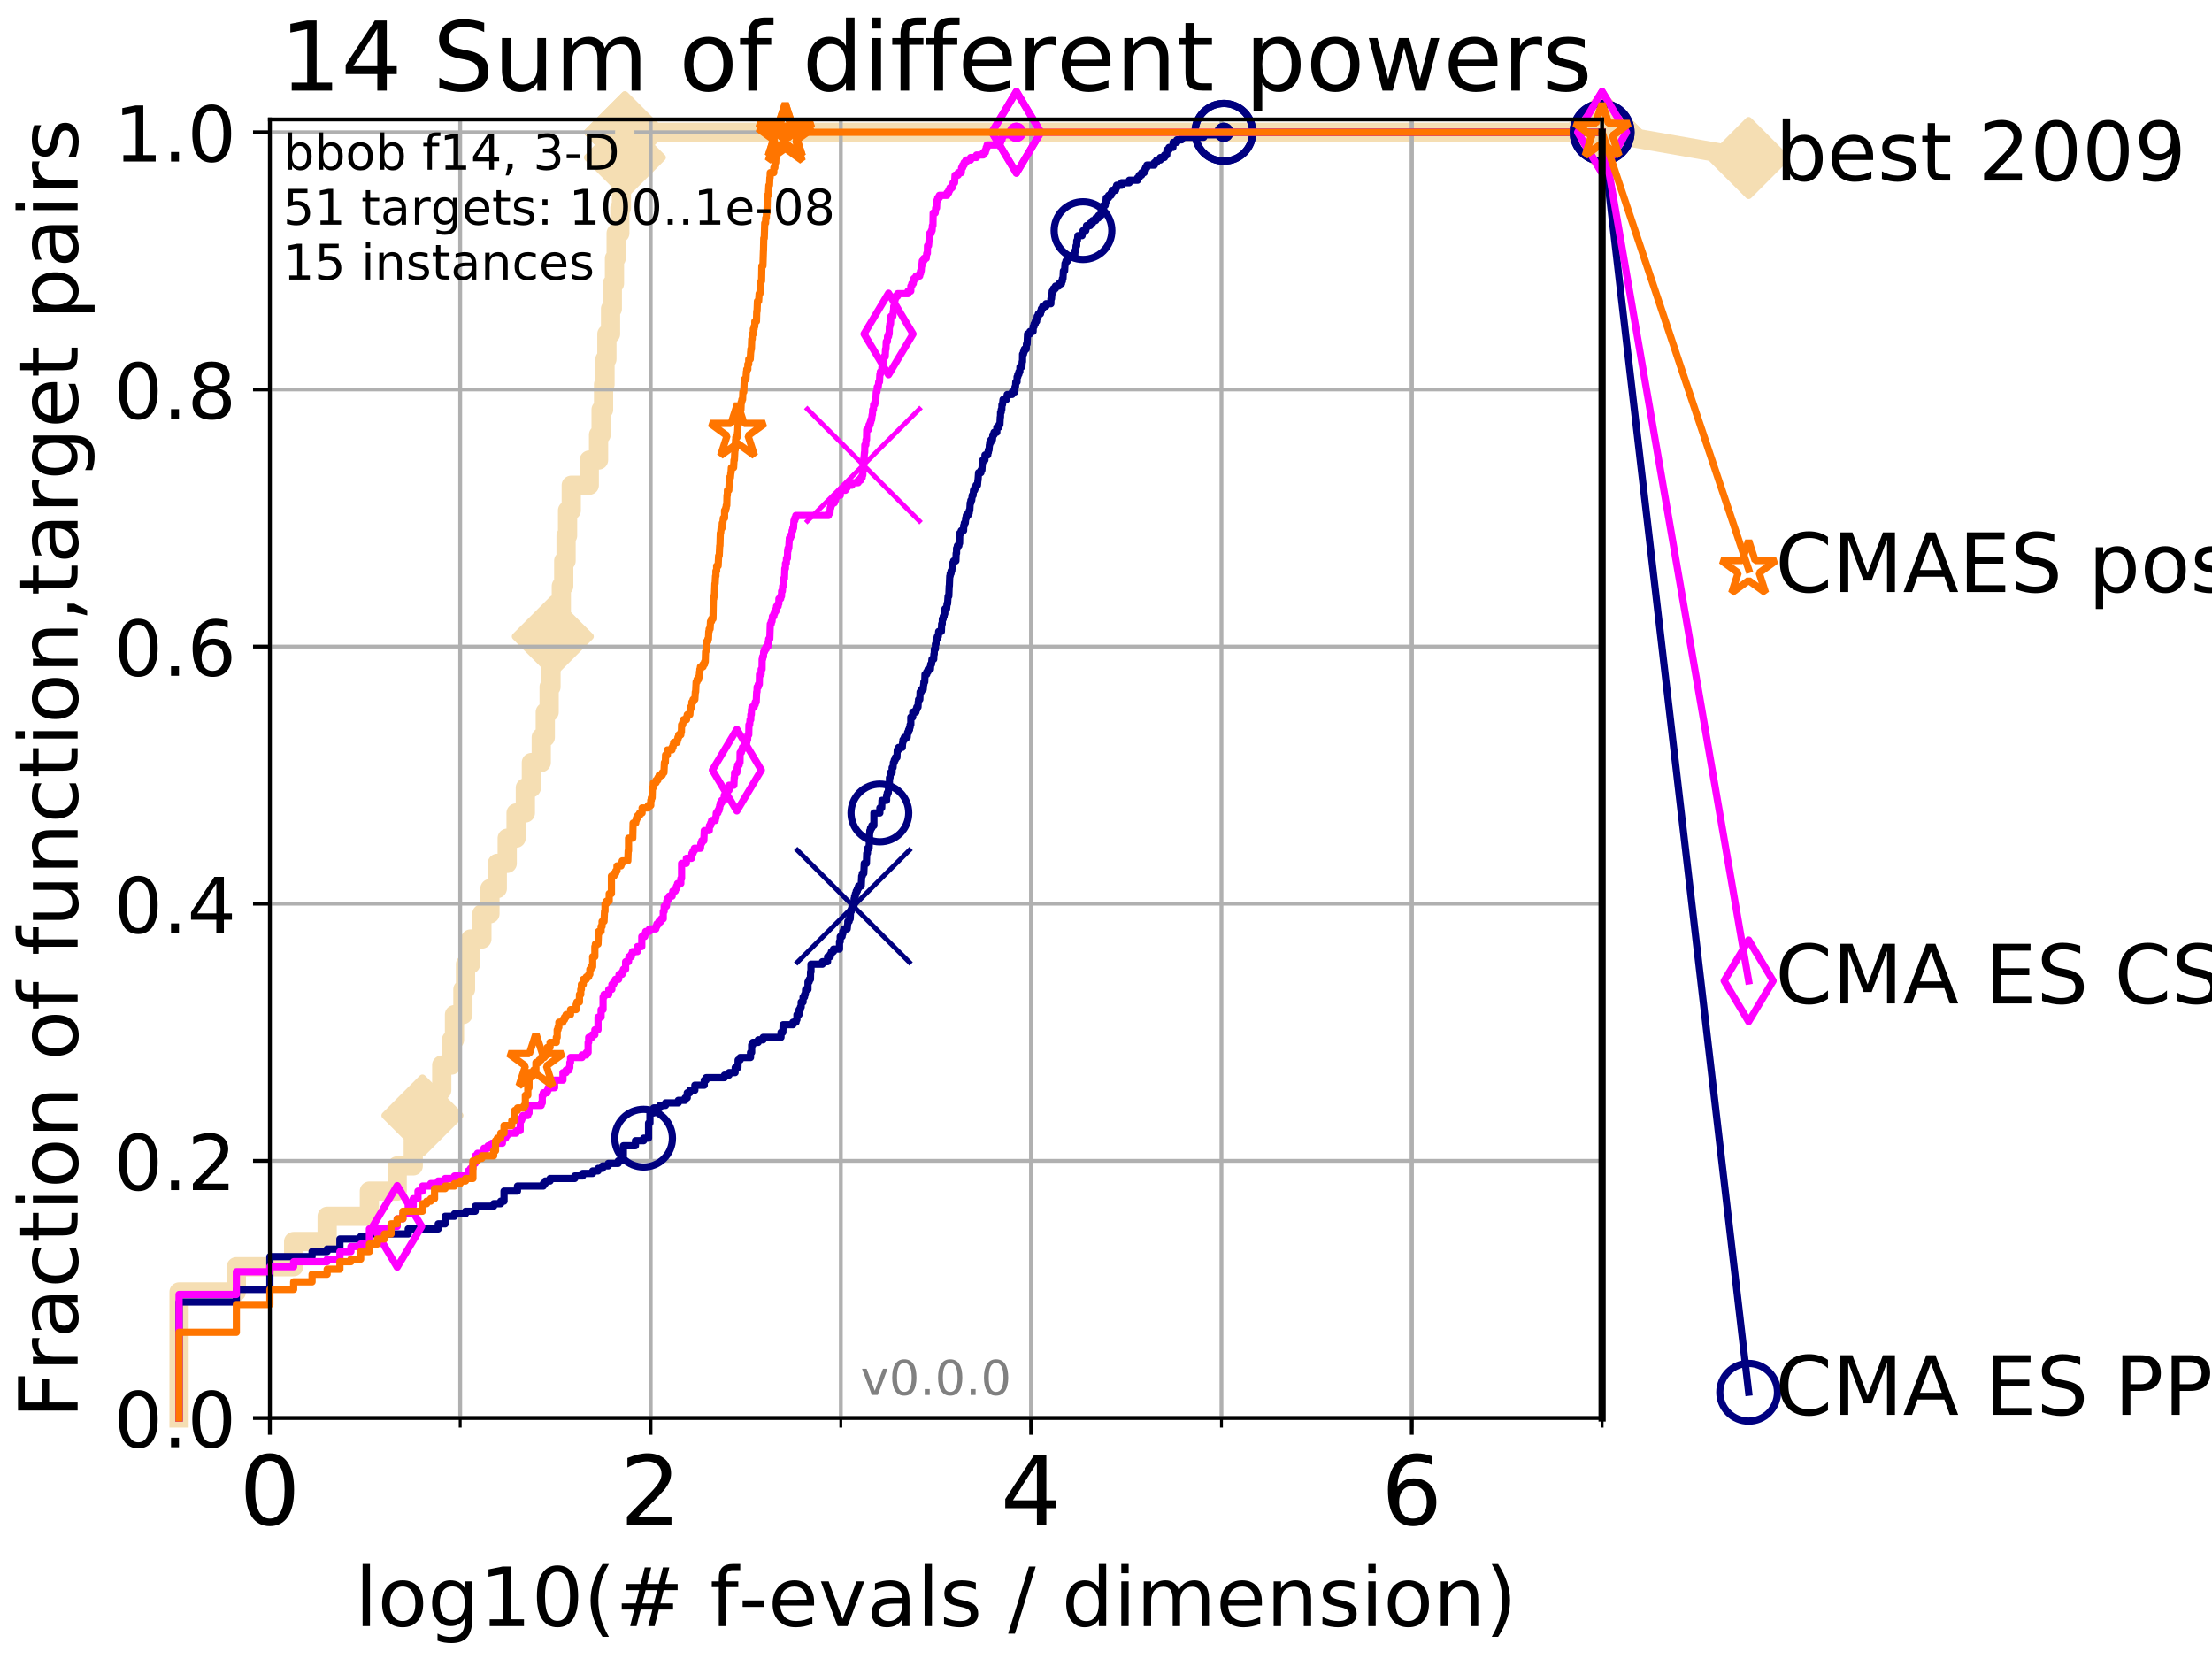 <?xml version="1.0" encoding="utf-8" standalone="no"?>
<!DOCTYPE svg PUBLIC "-//W3C//DTD SVG 1.1//EN"
  "http://www.w3.org/Graphics/SVG/1.1/DTD/svg11.dtd">
<!-- Created with matplotlib (http://matplotlib.org/) -->
<svg height="345pt" version="1.1" viewBox="0 0 460 345" width="460pt" xmlns="http://www.w3.org/2000/svg" xmlns:xlink="http://www.w3.org/1999/xlink">
 <defs>
  <style type="text/css">
*{stroke-linecap:butt;stroke-linejoin:round;}
  </style>
 </defs>
 <g id="figure_1">
  <g id="patch_1">
   <path d="M 0 345.6 
L 460.8 345.6 
L 460.8 0 
L 0 0 
z
" style="fill:#ffffff;"/>
  </g>
  <g id="axes_1">
   <g id="patch_2">
    <path d="M 56.12 294.88 
L 333.168 294.88 
L 333.168 24.84 
L 56.12 24.84 
z
" style="fill:#ffffff;"/>
   </g>
   <g id="line2d_1">
    <path d="M 37.236 294.88 
L 37.236 268.668 
L 49.151 268.668 
L 49.151 263.425 
L 61.065 263.425 
L 61.065 258.183 
L 68.034 258.183 
L 68.034 252.94 
L 76.815 252.94 
L 76.815 247.698 
L 82.598 247.698 
L 82.598 242.455 
L 85.935 242.455 
L 85.935 237.213 
L 87.847 237.213 
L 87.847 231.97 
L 91.131 231.97 
L 91.131 226.728 
L 91.863 226.728 
L 91.863 221.485 
L 93.887 221.485 
L 93.887 216.243 
L 94.512 216.243 
L 94.512 211 
L 96.262 211 
L 96.262 205.758 
L 96.808 205.758 
L 96.808 200.515 
L 97.85 200.515 
L 97.85 195.273 
L 100.208 195.273 
L 100.208 190.03 
L 101.886 190.03 
L 101.886 184.788 
L 103.415 184.788 
L 103.415 179.546 
L 105.48 179.546 
L 105.48 174.303 
L 107.324 174.303 
L 107.324 169.061 
L 109.251 169.061 
L 109.251 163.818 
L 110.506 163.818 
L 110.506 158.576 
L 112.557 158.576 
L 112.557 153.333 
L 113.396 153.333 
L 113.396 148.091 
L 114.196 148.091 
L 114.196 142.848 
L 114.582 142.848 
L 114.582 137.606 
L 114.96 137.606 
L 114.96 132.363 
L 115.691 132.363 
L 115.691 127.121 
L 116.733 127.121 
L 116.733 121.878 
L 117.232 121.878 
L 117.232 116.636 
L 117.716 116.636 
L 117.716 111.393 
L 118.031 111.393 
L 118.031 106.151 
L 118.795 106.151 
L 118.795 100.908 
L 122.541 100.908 
L 122.541 95.666 
L 124.472 95.666 
L 124.472 90.423 
L 125.001 90.423 
L 125.001 85.181 
L 125.514 85.181 
L 125.514 79.938 
L 125.814 79.938 
L 125.814 74.696 
L 126.207 74.696 
L 126.207 69.453 
L 126.967 69.453 
L 126.967 64.211 
L 127.335 64.211 
L 127.335 58.969 
L 127.784 58.969 
L 127.784 53.726 
L 128.134 53.726 
L 128.134 48.484 
L 128.898 48.484 
L 128.898 43.241 
L 129.227 43.241 
L 129.227 37.999 
L 129.55 37.999 
L 129.55 32.756 
L 129.945 32.756 
L 129.945 27.514 
L 333.168 27.514 
" style="fill:none;stroke:#f5deb3;stroke-linecap:square;stroke-width:4;"/>
   </g>
   <g id="line2d_2">
    <defs>
     <path d="M -0 7.778 
L 7.778 0 
L 0 -7.778 
L -7.778 -0 
z
" id="m795ed10ea3" style="stroke:#f5deb3;stroke-linejoin:miter;stroke-width:1.5;"/>
    </defs>
    <g>
     <use style="fill:#f5deb3;stroke:#f5deb3;stroke-linejoin:miter;stroke-width:1.5;" x="87.847" xlink:href="#m795ed10ea3" y="231.97"/>
     <use style="fill:#f5deb3;stroke:#f5deb3;stroke-linejoin:miter;stroke-width:1.5;" x="114.96" xlink:href="#m795ed10ea3" y="132.363"/>
     <use style="fill:#f5deb3;stroke:#f5deb3;stroke-linejoin:miter;stroke-width:1.5;" x="129.945" xlink:href="#m795ed10ea3" y="32.756"/>
     <use style="fill:#f5deb3;stroke:#f5deb3;stroke-linejoin:miter;stroke-width:1.5;" x="129.945" xlink:href="#m795ed10ea3" y="27.514"/>
     <use style="fill:#f5deb3;stroke:#f5deb3;stroke-linejoin:miter;stroke-width:1.5;" x="129.945" xlink:href="#m795ed10ea3" y="27.514"/>
     <use style="fill:#f5deb3;stroke:#f5deb3;stroke-linejoin:miter;stroke-width:1.5;" x="333.168" xlink:href="#m795ed10ea3" y="27.514"/>
    </g>
   </g>
   <g id="line2d_3">
    <path style="fill:none;stroke:#f5deb3;stroke-linecap:square;stroke-width:4;"/>
    <g/>
   </g>
   <g id="line2d_4">
    <path d="M 333.168 27.514 
L 363.643 32.861 
" style="fill:none;stroke:#f5deb3;stroke-linecap:square;stroke-width:4;"/>
    <g>
     <use style="fill:#f5deb3;stroke:#f5deb3;stroke-linejoin:miter;stroke-width:1.5;" x="333.168" xlink:href="#m795ed10ea3" y="27.514"/>
     <use style="fill:#f5deb3;stroke:#f5deb3;stroke-linejoin:miter;stroke-width:1.5;" x="363.643" xlink:href="#m795ed10ea3" y="32.861"/>
    </g>
   </g>
   <g id="matplotlib.axis_1">
    <g id="xtick_1">
     <g id="line2d_5">
      <path clip-path="url(#p634023e32f)" d="M 56.12 294.88 
L 56.12 24.84 
" style="fill:none;stroke:#b0b0b0;stroke-linecap:square;stroke-width:0.8;"/>
     </g>
     <g id="line2d_6">
      <defs>
       <path d="M 0 0 
L 0 3.5 
" id="mea94acb493" style="stroke:#000000;stroke-width:0.8;"/>
      </defs>
      <g>
       <use style="stroke:#000000;stroke-width:0.8;" x="56.12" xlink:href="#mea94acb493" y="294.88"/>
      </g>
     </g>
     <g id="text_1">
      <!-- 0 -->
      <defs>
       <path d="M 31.781 66.406 
Q 24.172 66.406 20.328 58.906 
Q 16.5 51.422 16.5 36.375 
Q 16.5 21.391 20.328 13.891 
Q 24.172 6.391 31.781 6.391 
Q 39.453 6.391 43.281 13.891 
Q 47.125 21.391 47.125 36.375 
Q 47.125 51.422 43.281 58.906 
Q 39.453 66.406 31.781 66.406 
z
M 31.781 74.219 
Q 44.047 74.219 50.516 64.516 
Q 56.984 54.828 56.984 36.375 
Q 56.984 17.969 50.516 8.266 
Q 44.047 -1.422 31.781 -1.422 
Q 19.531 -1.422 13.062 8.266 
Q 6.594 17.969 6.594 36.375 
Q 6.594 54.828 13.062 64.516 
Q 19.531 74.219 31.781 74.219 
z
" id="DejaVuSans-30"/>
      </defs>
      <g transform="translate(49.758 317.077)scale(0.2 -0.2)">
       <use xlink:href="#DejaVuSans-30"/>
      </g>
     </g>
    </g>
    <g id="xtick_2">
     <g id="line2d_7">
      <path clip-path="url(#p634023e32f)" d="M 135.277 294.88 
L 135.277 24.84 
" style="fill:none;stroke:#b0b0b0;stroke-linecap:square;stroke-width:0.8;"/>
     </g>
     <g id="line2d_8">
      <g>
       <use style="stroke:#000000;stroke-width:0.8;" x="135.277" xlink:href="#mea94acb493" y="294.88"/>
      </g>
     </g>
     <g id="text_2">
      <!-- 2 -->
      <defs>
       <path d="M 19.188 8.297 
L 53.609 8.297 
L 53.609 0 
L 7.328 0 
L 7.328 8.297 
Q 12.938 14.109 22.625 23.891 
Q 32.328 33.688 34.812 36.531 
Q 39.547 41.844 41.422 45.531 
Q 43.312 49.219 43.312 52.781 
Q 43.312 58.594 39.234 62.25 
Q 35.156 65.922 28.609 65.922 
Q 23.969 65.922 18.812 64.312 
Q 13.672 62.703 7.812 59.422 
L 7.812 69.391 
Q 13.766 71.781 18.938 73 
Q 24.125 74.219 28.422 74.219 
Q 39.75 74.219 46.484 68.547 
Q 53.219 62.891 53.219 53.422 
Q 53.219 48.922 51.531 44.891 
Q 49.859 40.875 45.406 35.406 
Q 44.188 33.984 37.641 27.219 
Q 31.109 20.453 19.188 8.297 
z
" id="DejaVuSans-32"/>
      </defs>
      <g transform="translate(128.914 317.077)scale(0.2 -0.2)">
       <use xlink:href="#DejaVuSans-32"/>
      </g>
     </g>
    </g>
    <g id="xtick_3">
     <g id="line2d_9">
      <path clip-path="url(#p634023e32f)" d="M 214.433 294.88 
L 214.433 24.84 
" style="fill:none;stroke:#b0b0b0;stroke-linecap:square;stroke-width:0.8;"/>
     </g>
     <g id="line2d_10">
      <g>
       <use style="stroke:#000000;stroke-width:0.8;" x="214.433" xlink:href="#mea94acb493" y="294.88"/>
      </g>
     </g>
     <g id="text_3">
      <!-- 4 -->
      <defs>
       <path d="M 37.797 64.312 
L 12.891 25.391 
L 37.797 25.391 
z
M 35.203 72.906 
L 47.609 72.906 
L 47.609 25.391 
L 58.016 25.391 
L 58.016 17.188 
L 47.609 17.188 
L 47.609 0 
L 37.797 0 
L 37.797 17.188 
L 4.891 17.188 
L 4.891 26.703 
z
" id="DejaVuSans-34"/>
      </defs>
      <g transform="translate(208.071 317.077)scale(0.2 -0.2)">
       <use xlink:href="#DejaVuSans-34"/>
      </g>
     </g>
    </g>
    <g id="xtick_4">
     <g id="line2d_11">
      <path clip-path="url(#p634023e32f)" d="M 293.59 294.88 
L 293.59 24.84 
" style="fill:none;stroke:#b0b0b0;stroke-linecap:square;stroke-width:0.8;"/>
     </g>
     <g id="line2d_12">
      <g>
       <use style="stroke:#000000;stroke-width:0.8;" x="293.59" xlink:href="#mea94acb493" y="294.88"/>
      </g>
     </g>
     <g id="text_4">
      <!-- 6 -->
      <defs>
       <path d="M 33.016 40.375 
Q 26.375 40.375 22.484 35.828 
Q 18.609 31.297 18.609 23.391 
Q 18.609 15.531 22.484 10.953 
Q 26.375 6.391 33.016 6.391 
Q 39.656 6.391 43.531 10.953 
Q 47.406 15.531 47.406 23.391 
Q 47.406 31.297 43.531 35.828 
Q 39.656 40.375 33.016 40.375 
z
M 52.594 71.297 
L 52.594 62.312 
Q 48.875 64.062 45.094 64.984 
Q 41.312 65.922 37.594 65.922 
Q 27.828 65.922 22.672 59.328 
Q 17.531 52.734 16.797 39.406 
Q 19.672 43.656 24.016 45.922 
Q 28.375 48.188 33.594 48.188 
Q 44.578 48.188 50.953 41.516 
Q 57.328 34.859 57.328 23.391 
Q 57.328 12.156 50.688 5.359 
Q 44.047 -1.422 33.016 -1.422 
Q 20.359 -1.422 13.672 8.266 
Q 6.984 17.969 6.984 36.375 
Q 6.984 53.656 15.188 63.938 
Q 23.391 74.219 37.203 74.219 
Q 40.922 74.219 44.703 73.484 
Q 48.484 72.75 52.594 71.297 
z
" id="DejaVuSans-36"/>
      </defs>
      <g transform="translate(287.227 317.077)scale(0.2 -0.2)">
       <use xlink:href="#DejaVuSans-36"/>
      </g>
     </g>
    </g>
    <g id="xtick_5">
     <g id="line2d_13">
      <path clip-path="url(#p634023e32f)" d="M 56.12 294.88 
L 56.12 24.84 
" style="fill:none;stroke:#b0b0b0;stroke-linecap:square;stroke-width:0.8;"/>
     </g>
     <g id="line2d_14">
      <defs>
       <path d="M 0 0 
L 0 2 
" id="m96b0da53f9" style="stroke:#000000;stroke-width:0.6;"/>
      </defs>
      <g>
       <use style="stroke:#000000;stroke-width:0.6;" x="56.12" xlink:href="#m96b0da53f9" y="294.88"/>
      </g>
     </g>
    </g>
    <g id="xtick_6">
     <g id="line2d_15">
      <path clip-path="url(#p634023e32f)" d="M 95.698 294.88 
L 95.698 24.84 
" style="fill:none;stroke:#b0b0b0;stroke-linecap:square;stroke-width:0.8;"/>
     </g>
     <g id="line2d_16">
      <g>
       <use style="stroke:#000000;stroke-width:0.6;" x="95.698" xlink:href="#m96b0da53f9" y="294.88"/>
      </g>
     </g>
    </g>
    <g id="xtick_7">
     <g id="line2d_17">
      <path clip-path="url(#p634023e32f)" d="M 135.277 294.88 
L 135.277 24.84 
" style="fill:none;stroke:#b0b0b0;stroke-linecap:square;stroke-width:0.8;"/>
     </g>
     <g id="line2d_18">
      <g>
       <use style="stroke:#000000;stroke-width:0.6;" x="135.277" xlink:href="#m96b0da53f9" y="294.88"/>
      </g>
     </g>
    </g>
    <g id="xtick_8">
     <g id="line2d_19">
      <path clip-path="url(#p634023e32f)" d="M 174.855 294.88 
L 174.855 24.84 
" style="fill:none;stroke:#b0b0b0;stroke-linecap:square;stroke-width:0.8;"/>
     </g>
     <g id="line2d_20">
      <g>
       <use style="stroke:#000000;stroke-width:0.6;" x="174.855" xlink:href="#m96b0da53f9" y="294.88"/>
      </g>
     </g>
    </g>
    <g id="xtick_9">
     <g id="line2d_21">
      <path clip-path="url(#p634023e32f)" d="M 214.433 294.88 
L 214.433 24.84 
" style="fill:none;stroke:#b0b0b0;stroke-linecap:square;stroke-width:0.8;"/>
     </g>
     <g id="line2d_22">
      <g>
       <use style="stroke:#000000;stroke-width:0.6;" x="214.433" xlink:href="#m96b0da53f9" y="294.88"/>
      </g>
     </g>
    </g>
    <g id="xtick_10">
     <g id="line2d_23">
      <path clip-path="url(#p634023e32f)" d="M 254.011 294.88 
L 254.011 24.84 
" style="fill:none;stroke:#b0b0b0;stroke-linecap:square;stroke-width:0.8;"/>
     </g>
     <g id="line2d_24">
      <g>
       <use style="stroke:#000000;stroke-width:0.6;" x="254.011" xlink:href="#m96b0da53f9" y="294.88"/>
      </g>
     </g>
    </g>
    <g id="xtick_11">
     <g id="line2d_25">
      <path clip-path="url(#p634023e32f)" d="M 293.59 294.88 
L 293.59 24.84 
" style="fill:none;stroke:#b0b0b0;stroke-linecap:square;stroke-width:0.8;"/>
     </g>
     <g id="line2d_26">
      <g>
       <use style="stroke:#000000;stroke-width:0.6;" x="293.59" xlink:href="#m96b0da53f9" y="294.88"/>
      </g>
     </g>
    </g>
    <g id="xtick_12">
     <g id="line2d_27">
      <path clip-path="url(#p634023e32f)" d="M 333.168 294.88 
L 333.168 24.84 
" style="fill:none;stroke:#b0b0b0;stroke-linecap:square;stroke-width:0.8;"/>
     </g>
     <g id="line2d_28">
      <g>
       <use style="stroke:#000000;stroke-width:0.6;" x="333.168" xlink:href="#m96b0da53f9" y="294.88"/>
      </g>
     </g>
    </g>
    <g id="text_5">
     <!-- log10(# f-evals / dimension) -->
     <defs>
      <path d="M 9.422 75.984 
L 18.406 75.984 
L 18.406 0 
L 9.422 0 
z
" id="DejaVuSans-6c"/>
      <path d="M 30.609 48.391 
Q 23.391 48.391 19.188 42.75 
Q 14.984 37.109 14.984 27.297 
Q 14.984 17.484 19.156 11.844 
Q 23.344 6.203 30.609 6.203 
Q 37.797 6.203 41.984 11.859 
Q 46.188 17.531 46.188 27.297 
Q 46.188 37.016 41.984 42.703 
Q 37.797 48.391 30.609 48.391 
z
M 30.609 56 
Q 42.328 56 49.016 48.375 
Q 55.719 40.766 55.719 27.297 
Q 55.719 13.875 49.016 6.219 
Q 42.328 -1.422 30.609 -1.422 
Q 18.844 -1.422 12.172 6.219 
Q 5.516 13.875 5.516 27.297 
Q 5.516 40.766 12.172 48.375 
Q 18.844 56 30.609 56 
z
" id="DejaVuSans-6f"/>
      <path d="M 45.406 27.984 
Q 45.406 37.75 41.375 43.109 
Q 37.359 48.484 30.078 48.484 
Q 22.859 48.484 18.828 43.109 
Q 14.797 37.75 14.797 27.984 
Q 14.797 18.266 18.828 12.891 
Q 22.859 7.516 30.078 7.516 
Q 37.359 7.516 41.375 12.891 
Q 45.406 18.266 45.406 27.984 
z
M 54.391 6.781 
Q 54.391 -7.172 48.188 -13.984 
Q 42 -20.797 29.203 -20.797 
Q 24.469 -20.797 20.266 -20.094 
Q 16.062 -19.391 12.109 -17.922 
L 12.109 -9.188 
Q 16.062 -11.328 19.922 -12.344 
Q 23.781 -13.375 27.781 -13.375 
Q 36.625 -13.375 41.016 -8.766 
Q 45.406 -4.156 45.406 5.172 
L 45.406 9.625 
Q 42.625 4.781 38.281 2.391 
Q 33.938 0 27.875 0 
Q 17.828 0 11.672 7.656 
Q 5.516 15.328 5.516 27.984 
Q 5.516 40.672 11.672 48.328 
Q 17.828 56 27.875 56 
Q 33.938 56 38.281 53.609 
Q 42.625 51.219 45.406 46.391 
L 45.406 54.688 
L 54.391 54.688 
z
" id="DejaVuSans-67"/>
      <path d="M 12.406 8.297 
L 28.516 8.297 
L 28.516 63.922 
L 10.984 60.406 
L 10.984 69.391 
L 28.422 72.906 
L 38.281 72.906 
L 38.281 8.297 
L 54.391 8.297 
L 54.391 0 
L 12.406 0 
z
" id="DejaVuSans-31"/>
      <path d="M 31 75.875 
Q 24.469 64.656 21.281 53.656 
Q 18.109 42.672 18.109 31.391 
Q 18.109 20.125 21.312 9.062 
Q 24.516 -2 31 -13.188 
L 23.188 -13.188 
Q 15.875 -1.703 12.234 9.375 
Q 8.594 20.453 8.594 31.391 
Q 8.594 42.281 12.203 53.312 
Q 15.828 64.359 23.188 75.875 
z
" id="DejaVuSans-28"/>
      <path d="M 51.125 44 
L 36.922 44 
L 32.812 27.688 
L 47.125 27.688 
z
M 43.797 71.781 
L 38.719 51.516 
L 52.984 51.516 
L 58.109 71.781 
L 65.922 71.781 
L 60.891 51.516 
L 76.125 51.516 
L 76.125 44 
L 58.984 44 
L 54.984 27.688 
L 70.516 27.688 
L 70.516 20.219 
L 53.078 20.219 
L 48 0 
L 40.188 0 
L 45.219 20.219 
L 30.906 20.219 
L 25.875 0 
L 18.016 0 
L 23.094 20.219 
L 7.719 20.219 
L 7.719 27.688 
L 24.906 27.688 
L 29 44 
L 13.281 44 
L 13.281 51.516 
L 30.906 51.516 
L 35.891 71.781 
z
" id="DejaVuSans-23"/>
      <path id="DejaVuSans-20"/>
      <path d="M 37.109 75.984 
L 37.109 68.5 
L 28.516 68.5 
Q 23.688 68.5 21.797 66.547 
Q 19.922 64.594 19.922 59.516 
L 19.922 54.688 
L 34.719 54.688 
L 34.719 47.703 
L 19.922 47.703 
L 19.922 0 
L 10.891 0 
L 10.891 47.703 
L 2.297 47.703 
L 2.297 54.688 
L 10.891 54.688 
L 10.891 58.5 
Q 10.891 67.625 15.141 71.797 
Q 19.391 75.984 28.609 75.984 
z
" id="DejaVuSans-66"/>
      <path d="M 4.891 31.391 
L 31.203 31.391 
L 31.203 23.391 
L 4.891 23.391 
z
" id="DejaVuSans-2d"/>
      <path d="M 56.203 29.594 
L 56.203 25.203 
L 14.891 25.203 
Q 15.484 15.922 20.484 11.062 
Q 25.484 6.203 34.422 6.203 
Q 39.594 6.203 44.453 7.469 
Q 49.312 8.734 54.109 11.281 
L 54.109 2.781 
Q 49.266 0.734 44.188 -0.344 
Q 39.109 -1.422 33.891 -1.422 
Q 20.797 -1.422 13.156 6.188 
Q 5.516 13.812 5.516 26.812 
Q 5.516 40.234 12.766 48.109 
Q 20.016 56 32.328 56 
Q 43.359 56 49.781 48.891 
Q 56.203 41.797 56.203 29.594 
z
M 47.219 32.234 
Q 47.125 39.594 43.094 43.984 
Q 39.062 48.391 32.422 48.391 
Q 24.906 48.391 20.391 44.141 
Q 15.875 39.891 15.188 32.172 
z
" id="DejaVuSans-65"/>
      <path d="M 2.984 54.688 
L 12.5 54.688 
L 29.594 8.797 
L 46.688 54.688 
L 56.203 54.688 
L 35.688 0 
L 23.484 0 
z
" id="DejaVuSans-76"/>
      <path d="M 34.281 27.484 
Q 23.391 27.484 19.188 25 
Q 14.984 22.516 14.984 16.5 
Q 14.984 11.719 18.141 8.906 
Q 21.297 6.109 26.703 6.109 
Q 34.188 6.109 38.703 11.406 
Q 43.219 16.703 43.219 25.484 
L 43.219 27.484 
z
M 52.203 31.203 
L 52.203 0 
L 43.219 0 
L 43.219 8.297 
Q 40.141 3.328 35.547 0.953 
Q 30.953 -1.422 24.312 -1.422 
Q 15.922 -1.422 10.953 3.297 
Q 6 8.016 6 15.922 
Q 6 25.141 12.172 29.828 
Q 18.359 34.516 30.609 34.516 
L 43.219 34.516 
L 43.219 35.406 
Q 43.219 41.609 39.141 45 
Q 35.062 48.391 27.688 48.391 
Q 23 48.391 18.547 47.266 
Q 14.109 46.141 10.016 43.891 
L 10.016 52.203 
Q 14.938 54.109 19.578 55.047 
Q 24.219 56 28.609 56 
Q 40.484 56 46.344 49.844 
Q 52.203 43.703 52.203 31.203 
z
" id="DejaVuSans-61"/>
      <path d="M 44.281 53.078 
L 44.281 44.578 
Q 40.484 46.531 36.375 47.5 
Q 32.281 48.484 27.875 48.484 
Q 21.188 48.484 17.844 46.438 
Q 14.5 44.391 14.5 40.281 
Q 14.5 37.156 16.891 35.375 
Q 19.281 33.594 26.516 31.984 
L 29.594 31.297 
Q 39.156 29.25 43.188 25.516 
Q 47.219 21.781 47.219 15.094 
Q 47.219 7.469 41.188 3.016 
Q 35.156 -1.422 24.609 -1.422 
Q 20.219 -1.422 15.453 -0.562 
Q 10.688 0.297 5.422 2 
L 5.422 11.281 
Q 10.406 8.688 15.234 7.391 
Q 20.062 6.109 24.812 6.109 
Q 31.156 6.109 34.562 8.281 
Q 37.984 10.453 37.984 14.406 
Q 37.984 18.062 35.516 20.016 
Q 33.062 21.969 24.703 23.781 
L 21.578 24.516 
Q 13.234 26.266 9.516 29.906 
Q 5.812 33.547 5.812 39.891 
Q 5.812 47.609 11.281 51.797 
Q 16.75 56 26.812 56 
Q 31.781 56 36.172 55.266 
Q 40.578 54.547 44.281 53.078 
z
" id="DejaVuSans-73"/>
      <path d="M 25.391 72.906 
L 33.688 72.906 
L 8.297 -9.281 
L 0 -9.281 
z
" id="DejaVuSans-2f"/>
      <path d="M 45.406 46.391 
L 45.406 75.984 
L 54.391 75.984 
L 54.391 0 
L 45.406 0 
L 45.406 8.203 
Q 42.578 3.328 38.25 0.953 
Q 33.938 -1.422 27.875 -1.422 
Q 17.969 -1.422 11.734 6.484 
Q 5.516 14.406 5.516 27.297 
Q 5.516 40.188 11.734 48.094 
Q 17.969 56 27.875 56 
Q 33.938 56 38.25 53.625 
Q 42.578 51.266 45.406 46.391 
z
M 14.797 27.297 
Q 14.797 17.391 18.875 11.75 
Q 22.953 6.109 30.078 6.109 
Q 37.203 6.109 41.297 11.75 
Q 45.406 17.391 45.406 27.297 
Q 45.406 37.203 41.297 42.844 
Q 37.203 48.484 30.078 48.484 
Q 22.953 48.484 18.875 42.844 
Q 14.797 37.203 14.797 27.297 
z
" id="DejaVuSans-64"/>
      <path d="M 9.422 54.688 
L 18.406 54.688 
L 18.406 0 
L 9.422 0 
z
M 9.422 75.984 
L 18.406 75.984 
L 18.406 64.594 
L 9.422 64.594 
z
" id="DejaVuSans-69"/>
      <path d="M 52 44.188 
Q 55.375 50.25 60.062 53.125 
Q 64.75 56 71.094 56 
Q 79.641 56 84.281 50.016 
Q 88.922 44.047 88.922 33.016 
L 88.922 0 
L 79.891 0 
L 79.891 32.719 
Q 79.891 40.578 77.094 44.375 
Q 74.312 48.188 68.609 48.188 
Q 61.625 48.188 57.562 43.547 
Q 53.516 38.922 53.516 30.906 
L 53.516 0 
L 44.484 0 
L 44.484 32.719 
Q 44.484 40.625 41.703 44.406 
Q 38.922 48.188 33.109 48.188 
Q 26.219 48.188 22.156 43.531 
Q 18.109 38.875 18.109 30.906 
L 18.109 0 
L 9.078 0 
L 9.078 54.688 
L 18.109 54.688 
L 18.109 46.188 
Q 21.188 51.219 25.484 53.609 
Q 29.781 56 35.688 56 
Q 41.656 56 45.828 52.969 
Q 50 49.953 52 44.188 
z
" id="DejaVuSans-6d"/>
      <path d="M 54.891 33.016 
L 54.891 0 
L 45.906 0 
L 45.906 32.719 
Q 45.906 40.484 42.875 44.328 
Q 39.844 48.188 33.797 48.188 
Q 26.516 48.188 22.312 43.547 
Q 18.109 38.922 18.109 30.906 
L 18.109 0 
L 9.078 0 
L 9.078 54.688 
L 18.109 54.688 
L 18.109 46.188 
Q 21.344 51.125 25.703 53.562 
Q 30.078 56 35.797 56 
Q 45.219 56 50.047 50.172 
Q 54.891 44.344 54.891 33.016 
z
" id="DejaVuSans-6e"/>
      <path d="M 8.016 75.875 
L 15.828 75.875 
Q 23.141 64.359 26.781 53.312 
Q 30.422 42.281 30.422 31.391 
Q 30.422 20.453 26.781 9.375 
Q 23.141 -1.703 15.828 -13.188 
L 8.016 -13.188 
Q 14.5 -2 17.703 9.062 
Q 20.906 20.125 20.906 31.391 
Q 20.906 42.672 17.703 53.656 
Q 14.5 64.656 8.016 75.875 
z
" id="DejaVuSans-29"/>
     </defs>
     <g transform="translate(73.803 338.154)scale(0.17 -0.17)">
      <use xlink:href="#DejaVuSans-6c"/>
      <use x="27.783" xlink:href="#DejaVuSans-6f"/>
      <use x="88.965" xlink:href="#DejaVuSans-67"/>
      <use x="152.441" xlink:href="#DejaVuSans-31"/>
      <use x="216.064" xlink:href="#DejaVuSans-30"/>
      <use x="279.688" xlink:href="#DejaVuSans-28"/>
      <use x="318.701" xlink:href="#DejaVuSans-23"/>
      <use x="402.49" xlink:href="#DejaVuSans-20"/>
      <use x="434.277" xlink:href="#DejaVuSans-66"/>
      <use x="469.404" xlink:href="#DejaVuSans-2d"/>
      <use x="505.488" xlink:href="#DejaVuSans-65"/>
      <use x="567.012" xlink:href="#DejaVuSans-76"/>
      <use x="626.191" xlink:href="#DejaVuSans-61"/>
      <use x="687.471" xlink:href="#DejaVuSans-6c"/>
      <use x="715.254" xlink:href="#DejaVuSans-73"/>
      <use x="767.354" xlink:href="#DejaVuSans-20"/>
      <use x="799.141" xlink:href="#DejaVuSans-2f"/>
      <use x="832.832" xlink:href="#DejaVuSans-20"/>
      <use x="864.619" xlink:href="#DejaVuSans-64"/>
      <use x="928.096" xlink:href="#DejaVuSans-69"/>
      <use x="955.879" xlink:href="#DejaVuSans-6d"/>
      <use x="1053.291" xlink:href="#DejaVuSans-65"/>
      <use x="1114.814" xlink:href="#DejaVuSans-6e"/>
      <use x="1178.193" xlink:href="#DejaVuSans-73"/>
      <use x="1230.293" xlink:href="#DejaVuSans-69"/>
      <use x="1258.076" xlink:href="#DejaVuSans-6f"/>
      <use x="1319.258" xlink:href="#DejaVuSans-6e"/>
      <use x="1382.637" xlink:href="#DejaVuSans-29"/>
     </g>
    </g>
   </g>
   <g id="matplotlib.axis_2">
    <g id="ytick_1">
     <g id="line2d_29">
      <path clip-path="url(#p634023e32f)" d="M 56.12 294.88 
L 333.168 294.88 
" style="fill:none;stroke:#b0b0b0;stroke-linecap:square;stroke-width:0.8;"/>
     </g>
     <g id="line2d_30">
      <defs>
       <path d="M 0 0 
L -3.5 0 
" id="mf2bf66f14f" style="stroke:#000000;stroke-width:0.8;"/>
      </defs>
      <g>
       <use style="stroke:#000000;stroke-width:0.8;" x="56.12" xlink:href="#mf2bf66f14f" y="294.88"/>
      </g>
     </g>
     <g id="text_6">
      <!-- 0.0 -->
      <defs>
       <path d="M 10.688 12.406 
L 21 12.406 
L 21 0 
L 10.688 0 
z
" id="DejaVuSans-2e"/>
      </defs>
      <g transform="translate(23.675 300.959)scale(0.16 -0.16)">
       <use xlink:href="#DejaVuSans-30"/>
       <use x="63.623" xlink:href="#DejaVuSans-2e"/>
       <use x="95.41" xlink:href="#DejaVuSans-30"/>
      </g>
     </g>
    </g>
    <g id="ytick_2">
     <g id="line2d_31">
      <path clip-path="url(#p634023e32f)" d="M 56.12 241.407 
L 333.168 241.407 
" style="fill:none;stroke:#b0b0b0;stroke-linecap:square;stroke-width:0.8;"/>
     </g>
     <g id="line2d_32">
      <g>
       <use style="stroke:#000000;stroke-width:0.8;" x="56.12" xlink:href="#mf2bf66f14f" y="241.407"/>
      </g>
     </g>
     <g id="text_7">
      <!-- 0.2 -->
      <g transform="translate(23.675 247.485)scale(0.16 -0.16)">
       <use xlink:href="#DejaVuSans-30"/>
       <use x="63.623" xlink:href="#DejaVuSans-2e"/>
       <use x="95.41" xlink:href="#DejaVuSans-32"/>
      </g>
     </g>
    </g>
    <g id="ytick_3">
     <g id="line2d_33">
      <path clip-path="url(#p634023e32f)" d="M 56.12 187.933 
L 333.168 187.933 
" style="fill:none;stroke:#b0b0b0;stroke-linecap:square;stroke-width:0.8;"/>
     </g>
     <g id="line2d_34">
      <g>
       <use style="stroke:#000000;stroke-width:0.8;" x="56.12" xlink:href="#mf2bf66f14f" y="187.933"/>
      </g>
     </g>
     <g id="text_8">
      <!-- 0.4 -->
      <g transform="translate(23.675 194.012)scale(0.16 -0.16)">
       <use xlink:href="#DejaVuSans-30"/>
       <use x="63.623" xlink:href="#DejaVuSans-2e"/>
       <use x="95.41" xlink:href="#DejaVuSans-34"/>
      </g>
     </g>
    </g>
    <g id="ytick_4">
     <g id="line2d_35">
      <path clip-path="url(#p634023e32f)" d="M 56.12 134.46 
L 333.168 134.46 
" style="fill:none;stroke:#b0b0b0;stroke-linecap:square;stroke-width:0.8;"/>
     </g>
     <g id="line2d_36">
      <g>
       <use style="stroke:#000000;stroke-width:0.8;" x="56.12" xlink:href="#mf2bf66f14f" y="134.46"/>
      </g>
     </g>
     <g id="text_9">
      <!-- 0.6 -->
      <g transform="translate(23.675 140.539)scale(0.16 -0.16)">
       <use xlink:href="#DejaVuSans-30"/>
       <use x="63.623" xlink:href="#DejaVuSans-2e"/>
       <use x="95.41" xlink:href="#DejaVuSans-36"/>
      </g>
     </g>
    </g>
    <g id="ytick_5">
     <g id="line2d_37">
      <path clip-path="url(#p634023e32f)" d="M 56.12 80.987 
L 333.168 80.987 
" style="fill:none;stroke:#b0b0b0;stroke-linecap:square;stroke-width:0.8;"/>
     </g>
     <g id="line2d_38">
      <g>
       <use style="stroke:#000000;stroke-width:0.8;" x="56.12" xlink:href="#mf2bf66f14f" y="80.987"/>
      </g>
     </g>
     <g id="text_10">
      <!-- 0.8 -->
      <defs>
       <path d="M 31.781 34.625 
Q 24.75 34.625 20.719 30.859 
Q 16.703 27.094 16.703 20.516 
Q 16.703 13.922 20.719 10.156 
Q 24.75 6.391 31.781 6.391 
Q 38.812 6.391 42.859 10.172 
Q 46.922 13.969 46.922 20.516 
Q 46.922 27.094 42.891 30.859 
Q 38.875 34.625 31.781 34.625 
z
M 21.922 38.812 
Q 15.578 40.375 12.031 44.719 
Q 8.5 49.078 8.5 55.328 
Q 8.5 64.062 14.719 69.141 
Q 20.953 74.219 31.781 74.219 
Q 42.672 74.219 48.875 69.141 
Q 55.078 64.062 55.078 55.328 
Q 55.078 49.078 51.531 44.719 
Q 48 40.375 41.703 38.812 
Q 48.828 37.156 52.797 32.312 
Q 56.781 27.484 56.781 20.516 
Q 56.781 9.906 50.312 4.234 
Q 43.844 -1.422 31.781 -1.422 
Q 19.734 -1.422 13.25 4.234 
Q 6.781 9.906 6.781 20.516 
Q 6.781 27.484 10.781 32.312 
Q 14.797 37.156 21.922 38.812 
z
M 18.312 54.391 
Q 18.312 48.734 21.844 45.562 
Q 25.391 42.391 31.781 42.391 
Q 38.141 42.391 41.719 45.562 
Q 45.312 48.734 45.312 54.391 
Q 45.312 60.062 41.719 63.234 
Q 38.141 66.406 31.781 66.406 
Q 25.391 66.406 21.844 63.234 
Q 18.312 60.062 18.312 54.391 
z
" id="DejaVuSans-38"/>
      </defs>
      <g transform="translate(23.675 87.066)scale(0.16 -0.16)">
       <use xlink:href="#DejaVuSans-30"/>
       <use x="63.623" xlink:href="#DejaVuSans-2e"/>
       <use x="95.41" xlink:href="#DejaVuSans-38"/>
      </g>
     </g>
    </g>
    <g id="ytick_6">
     <g id="line2d_39">
      <path clip-path="url(#p634023e32f)" d="M 56.12 27.514 
L 333.168 27.514 
" style="fill:none;stroke:#b0b0b0;stroke-linecap:square;stroke-width:0.8;"/>
     </g>
     <g id="line2d_40">
      <g>
       <use style="stroke:#000000;stroke-width:0.8;" x="56.12" xlink:href="#mf2bf66f14f" y="27.514"/>
      </g>
     </g>
     <g id="text_11">
      <!-- 1.0 -->
      <g transform="translate(23.675 33.592)scale(0.16 -0.16)">
       <use xlink:href="#DejaVuSans-31"/>
       <use x="63.623" xlink:href="#DejaVuSans-2e"/>
       <use x="95.41" xlink:href="#DejaVuSans-30"/>
      </g>
     </g>
    </g>
    <g id="text_12">
     <!-- Fraction of function,target pairs -->
     <defs>
      <path d="M 9.812 72.906 
L 51.703 72.906 
L 51.703 64.594 
L 19.672 64.594 
L 19.672 43.109 
L 48.578 43.109 
L 48.578 34.812 
L 19.672 34.812 
L 19.672 0 
L 9.812 0 
z
" id="DejaVuSans-46"/>
      <path d="M 41.109 46.297 
Q 39.594 47.172 37.812 47.578 
Q 36.031 48 33.891 48 
Q 26.266 48 22.188 43.047 
Q 18.109 38.094 18.109 28.812 
L 18.109 0 
L 9.078 0 
L 9.078 54.688 
L 18.109 54.688 
L 18.109 46.188 
Q 20.953 51.172 25.484 53.578 
Q 30.031 56 36.531 56 
Q 37.453 56 38.578 55.875 
Q 39.703 55.766 41.062 55.516 
z
" id="DejaVuSans-72"/>
      <path d="M 48.781 52.594 
L 48.781 44.188 
Q 44.969 46.297 41.141 47.344 
Q 37.312 48.391 33.406 48.391 
Q 24.656 48.391 19.812 42.844 
Q 14.984 37.312 14.984 27.297 
Q 14.984 17.281 19.812 11.734 
Q 24.656 6.203 33.406 6.203 
Q 37.312 6.203 41.141 7.25 
Q 44.969 8.297 48.781 10.406 
L 48.781 2.094 
Q 45.016 0.344 40.984 -0.531 
Q 36.969 -1.422 32.422 -1.422 
Q 20.062 -1.422 12.781 6.344 
Q 5.516 14.109 5.516 27.297 
Q 5.516 40.672 12.859 48.328 
Q 20.219 56 33.016 56 
Q 37.156 56 41.109 55.141 
Q 45.062 54.297 48.781 52.594 
z
" id="DejaVuSans-63"/>
      <path d="M 18.312 70.219 
L 18.312 54.688 
L 36.812 54.688 
L 36.812 47.703 
L 18.312 47.703 
L 18.312 18.016 
Q 18.312 11.328 20.141 9.422 
Q 21.969 7.516 27.594 7.516 
L 36.812 7.516 
L 36.812 0 
L 27.594 0 
Q 17.188 0 13.234 3.875 
Q 9.281 7.766 9.281 18.016 
L 9.281 47.703 
L 2.688 47.703 
L 2.688 54.688 
L 9.281 54.688 
L 9.281 70.219 
z
" id="DejaVuSans-74"/>
      <path d="M 8.5 21.578 
L 8.5 54.688 
L 17.484 54.688 
L 17.484 21.922 
Q 17.484 14.156 20.5 10.266 
Q 23.531 6.391 29.594 6.391 
Q 36.859 6.391 41.078 11.031 
Q 45.312 15.672 45.312 23.688 
L 45.312 54.688 
L 54.297 54.688 
L 54.297 0 
L 45.312 0 
L 45.312 8.406 
Q 42.047 3.422 37.719 1 
Q 33.406 -1.422 27.688 -1.422 
Q 18.266 -1.422 13.375 4.438 
Q 8.5 10.297 8.5 21.578 
z
M 31.109 56 
z
" id="DejaVuSans-75"/>
      <path d="M 11.719 12.406 
L 22.016 12.406 
L 22.016 4 
L 14.016 -11.625 
L 7.719 -11.625 
L 11.719 4 
z
" id="DejaVuSans-2c"/>
      <path d="M 18.109 8.203 
L 18.109 -20.797 
L 9.078 -20.797 
L 9.078 54.688 
L 18.109 54.688 
L 18.109 46.391 
Q 20.953 51.266 25.266 53.625 
Q 29.594 56 35.594 56 
Q 45.562 56 51.781 48.094 
Q 58.016 40.188 58.016 27.297 
Q 58.016 14.406 51.781 6.484 
Q 45.562 -1.422 35.594 -1.422 
Q 29.594 -1.422 25.266 0.953 
Q 20.953 3.328 18.109 8.203 
z
M 48.688 27.297 
Q 48.688 37.203 44.609 42.844 
Q 40.531 48.484 33.406 48.484 
Q 26.266 48.484 22.188 42.844 
Q 18.109 37.203 18.109 27.297 
Q 18.109 17.391 22.188 11.75 
Q 26.266 6.109 33.406 6.109 
Q 40.531 6.109 44.609 11.75 
Q 48.688 17.391 48.688 27.297 
z
" id="DejaVuSans-70"/>
     </defs>
     <g transform="translate(16.14 294.999)rotate(-90)scale(0.17 -0.17)">
      <use xlink:href="#DejaVuSans-46"/>
      <use x="57.41" xlink:href="#DejaVuSans-72"/>
      <use x="98.523" xlink:href="#DejaVuSans-61"/>
      <use x="159.803" xlink:href="#DejaVuSans-63"/>
      <use x="214.783" xlink:href="#DejaVuSans-74"/>
      <use x="253.992" xlink:href="#DejaVuSans-69"/>
      <use x="281.775" xlink:href="#DejaVuSans-6f"/>
      <use x="342.957" xlink:href="#DejaVuSans-6e"/>
      <use x="406.336" xlink:href="#DejaVuSans-20"/>
      <use x="438.123" xlink:href="#DejaVuSans-6f"/>
      <use x="499.305" xlink:href="#DejaVuSans-66"/>
      <use x="534.51" xlink:href="#DejaVuSans-20"/>
      <use x="566.297" xlink:href="#DejaVuSans-66"/>
      <use x="601.502" xlink:href="#DejaVuSans-75"/>
      <use x="664.881" xlink:href="#DejaVuSans-6e"/>
      <use x="728.26" xlink:href="#DejaVuSans-63"/>
      <use x="783.24" xlink:href="#DejaVuSans-74"/>
      <use x="822.449" xlink:href="#DejaVuSans-69"/>
      <use x="850.232" xlink:href="#DejaVuSans-6f"/>
      <use x="911.414" xlink:href="#DejaVuSans-6e"/>
      <use x="974.793" xlink:href="#DejaVuSans-2c"/>
      <use x="1006.58" xlink:href="#DejaVuSans-74"/>
      <use x="1045.789" xlink:href="#DejaVuSans-61"/>
      <use x="1107.068" xlink:href="#DejaVuSans-72"/>
      <use x="1148.166" xlink:href="#DejaVuSans-67"/>
      <use x="1211.643" xlink:href="#DejaVuSans-65"/>
      <use x="1273.166" xlink:href="#DejaVuSans-74"/>
      <use x="1312.375" xlink:href="#DejaVuSans-20"/>
      <use x="1344.162" xlink:href="#DejaVuSans-70"/>
      <use x="1407.639" xlink:href="#DejaVuSans-61"/>
      <use x="1468.918" xlink:href="#DejaVuSans-69"/>
      <use x="1496.701" xlink:href="#DejaVuSans-72"/>
      <use x="1537.814" xlink:href="#DejaVuSans-73"/>
     </g>
    </g>
   </g>
   <g id="line2d_41">
    <defs>
     <path d="M 0 1.5 
C 0.398 1.5 0.779 1.342 1.061 1.061 
C 1.342 0.779 1.5 0.398 1.5 0 
C 1.5 -0.398 1.342 -0.779 1.061 -1.061 
C 0.779 -1.342 0.398 -1.5 0 -1.5 
C -0.398 -1.5 -0.779 -1.342 -1.061 -1.061 
C -1.342 -0.779 -1.5 -0.398 -1.5 0 
C -1.5 0.398 -1.342 0.779 -1.061 1.061 
C -0.779 1.342 -0.398 1.5 0 1.5 
z
" id="me67412a78a" style="stroke:#f5deb3;"/>
    </defs>
    <g>
     <use style="fill:#f5deb3;stroke:#f5deb3;" x="129.945" xlink:href="#me67412a78a" y="27.514"/>
     <use style="fill:#f5deb3;stroke:#f5deb3;" x="129.945" xlink:href="#me67412a78a" y="27.514"/>
    </g>
   </g>
   <g id="line2d_42">
    <defs>
     <path d="M 0 1.5 
C 0.398 1.5 0.779 1.342 1.061 1.061 
C 1.342 0.779 1.5 0.398 1.5 0 
C 1.5 -0.398 1.342 -0.779 1.061 -1.061 
C 0.779 -1.342 0.398 -1.5 0 -1.5 
C -0.398 -1.5 -0.779 -1.342 -1.061 -1.061 
C -1.342 -0.779 -1.5 -0.398 -1.5 0 
C -1.5 0.398 -1.342 0.779 -1.061 1.061 
C -0.779 1.342 -0.398 1.5 0 1.5 
z
" id="m9824fe8be1" style="stroke:#000080;"/>
    </defs>
    <g>
     <use style="fill:#000080;stroke:#000080;" x="254.513" xlink:href="#m9824fe8be1" y="27.514"/>
     <use style="fill:#000080;stroke:#000080;" x="254.513" xlink:href="#m9824fe8be1" y="27.514"/>
    </g>
   </g>
   <g id="line2d_43">
    <path d="M 37.236 294.88 
L 37.236 270.765 
L 49.151 270.765 
L 49.151 268.143 
L 56.12 268.143 
L 56.12 261.328 
L 64.9 261.328 
L 64.9 260.28 
L 68.034 260.28 
L 68.034 259.755 
L 70.684 259.755 
L 70.684 257.658 
L 75.004 257.658 
L 75.004 257.134 
L 76.815 257.134 
L 76.815 256.61 
L 84.893 256.61 
L 84.893 255.561 
L 91.131 255.561 
L 91.131 254.513 
L 92.564 254.513 
L 92.564 252.94 
L 94.512 252.94 
L 94.512 252.416 
L 96.808 252.416 
L 96.808 251.892 
L 98.832 251.892 
L 98.832 250.843 
L 102.668 250.843 
L 102.668 250.319 
L 104.131 250.319 
L 104.131 249.795 
L 104.819 249.795 
L 104.819 247.698 
L 107.613 247.698 
L 107.613 246.649 
L 112.982 246.649 
L 112.982 246.125 
L 113.396 246.125 
L 113.396 245.601 
L 114.39 245.601 
L 114.39 245.076 
L 119.527 245.076 
L 119.527 244.552 
L 121.165 244.552 
L 121.165 244.028 
L 123.247 244.028 
L 123.247 243.504 
L 124.364 243.504 
L 124.364 242.979 
L 125.31 242.979 
L 125.31 242.455 
L 126.496 242.455 
L 126.496 241.931 
L 128.563 241.931 
L 128.563 241.407 
L 129.146 241.407 
L 129.146 240.358 
L 129.63 240.358 
L 129.63 238.261 
L 132.143 238.261 
L 132.143 237.213 
L 133.843 237.213 
L 133.843 236.689 
L 134.871 236.689 
L 134.871 233.543 
L 135.162 233.543 
L 135.162 231.446 
L 135.951 231.446 
L 135.951 230.398 
L 137.225 230.398 
L 137.225 229.873 
L 138.41 229.873 
L 138.41 229.349 
L 141.06 229.349 
L 141.06 228.825 
L 142.474 228.825 
L 142.474 228.301 
L 142.92 228.301 
L 142.92 227.252 
L 143.462 227.252 
L 143.462 226.728 
L 144.498 226.728 
L 144.498 225.679 
L 146.459 225.679 
L 146.459 224.631 
L 146.844 224.631 
L 146.844 224.107 
L 150.656 224.107 
L 150.656 223.582 
L 151.612 223.582 
L 151.612 223.058 
L 152.872 223.058 
L 152.892 222.01 
L 153.459 222.01 
L 153.498 220.437 
L 153.929 220.437 
L 153.929 219.913 
L 156.074 219.913 
L 156.074 218.864 
L 156.312 218.864 
L 156.312 217.291 
L 156.563 217.291 
L 156.563 216.767 
L 157.672 216.767 
L 157.672 216.243 
L 158.699 216.243 
L 158.699 215.719 
L 162.417 215.719 
L 162.417 214.67 
L 162.803 214.67 
L 162.849 213.097 
L 164.889 213.097 
L 164.889 212.573 
L 165.551 212.573 
L 165.551 212.049 
L 165.727 212.049 
L 165.727 211 
L 166.17 211 
L 166.17 209.952 
L 166.443 209.952 
L 166.443 209.428 
L 166.61 209.428 
L 166.61 208.379 
L 167.004 208.379 
L 167.004 207.331 
L 167.309 207.331 
L 167.309 206.806 
L 167.468 206.806 
L 167.529 205.758 
L 168.022 205.758 
L 168.022 204.185 
L 168.276 204.185 
L 168.276 203.661 
L 168.535 203.661 
L 168.56 202.088 
L 168.65 202.088 
L 168.65 200.515 
L 171.019 200.515 
L 171.019 199.991 
L 172.102 199.991 
L 172.102 198.943 
L 172.658 198.943 
L 172.658 198.418 
L 172.89 198.418 
L 172.89 197.894 
L 173.328 197.894 
L 173.328 197.37 
L 174.578 197.37 
L 174.578 195.797 
L 174.728 195.797 
L 174.728 194.749 
L 175.128 194.749 
L 175.128 194.224 
L 175.263 194.224 
L 175.263 193.7 
L 175.463 193.7 
L 175.463 193.176 
L 176.178 193.176 
L 176.283 192.127 
L 176.305 192.127 
L 176.305 191.603 
L 176.587 191.603 
L 176.587 191.079 
L 176.803 191.079 
L 176.879 189.506 
L 177.052 189.506 
L 177.052 188.982 
L 177.167 188.982 
L 177.167 188.458 
L 177.583 188.458 
L 177.622 186.885 
L 177.714 186.885 
L 177.714 186.361 
L 177.883 186.361 
L 177.883 185.836 
L 178.06 185.836 
L 178.06 185.312 
L 178.296 185.312 
L 178.296 184.788 
L 178.52 184.788 
L 178.52 184.264 
L 179.098 184.264 
L 179.196 182.167 
L 179.329 182.167 
L 179.329 181.642 
L 179.631 181.642 
L 179.731 179.546 
L 180.178 179.546 
L 180.241 177.449 
L 180.391 177.449 
L 180.424 176.4 
L 180.736 176.4 
L 180.842 173.255 
L 180.882 173.255 
L 180.882 172.73 
L 181.031 172.73 
L 181.031 172.206 
L 181.305 172.206 
L 181.305 171.682 
L 181.732 171.682 
L 181.736 169.061 
L 182.976 169.061 
L 182.976 168.012 
L 183.358 168.012 
L 183.417 166.439 
L 184.375 166.439 
L 184.375 165.391 
L 184.516 165.391 
L 184.516 164.867 
L 184.727 164.867 
L 184.776 163.818 
L 184.958 163.818 
L 184.968 161.721 
L 185.085 161.721 
L 185.161 160.673 
L 185.522 160.673 
L 185.522 159.624 
L 185.718 159.624 
L 185.779 158.576 
L 185.966 158.576 
L 185.966 158.051 
L 186.18 158.051 
L 186.18 157.527 
L 186.527 157.527 
L 186.596 155.954 
L 186.872 155.954 
L 186.872 155.43 
L 187.64 155.43 
L 187.711 154.382 
L 187.776 154.382 
L 187.776 153.857 
L 188.06 153.857 
L 188.06 153.333 
L 188.656 153.333 
L 188.748 152.285 
L 188.946 152.285 
L 188.946 151.76 
L 189.144 151.76 
L 189.144 151.236 
L 189.266 151.236 
L 189.266 150.712 
L 189.409 150.712 
L 189.409 149.139 
L 189.807 149.139 
L 189.817 148.091 
L 190.467 148.091 
L 190.467 147.566 
L 190.65 147.566 
L 190.65 147.042 
L 190.905 147.042 
L 190.952 145.994 
L 191.021 145.994 
L 191.021 145.469 
L 191.283 145.469 
L 191.332 143.897 
L 191.598 143.897 
L 191.598 143.372 
L 191.989 143.372 
L 192.08 142.324 
L 192.124 142.324 
L 192.124 141.8 
L 192.305 141.8 
L 192.361 140.227 
L 192.724 140.227 
L 192.724 139.703 
L 192.989 139.703 
L 192.989 139.178 
L 193.485 139.178 
L 193.546 138.13 
L 193.719 138.13 
L 193.813 137.081 
L 194.172 137.081 
L 194.213 136.033 
L 194.284 136.033 
L 194.302 134.984 
L 194.522 134.984 
L 194.522 133.936 
L 194.653 133.936 
L 194.675 132.887 
L 194.912 132.887 
L 194.912 132.363 
L 195.125 132.363 
L 195.202 131.315 
L 195.768 131.315 
L 195.822 129.742 
L 195.944 129.742 
L 195.971 128.693 
L 196.151 128.693 
L 196.151 128.169 
L 196.329 128.169 
L 196.329 127.645 
L 196.467 127.645 
L 196.506 126.596 
L 196.853 126.596 
L 196.949 125.548 
L 197.05 125.548 
L 197.156 123.975 
L 197.309 123.975 
L 197.39 121.878 
L 197.424 121.878 
L 197.51 119.781 
L 197.595 119.781 
L 197.595 119.257 
L 197.778 119.257 
L 197.778 118.733 
L 197.932 118.733 
L 198.026 117.684 
L 198.071 117.684 
L 198.071 117.16 
L 198.301 117.16 
L 198.301 116.636 
L 198.786 116.636 
L 198.837 115.063 
L 198.922 115.063 
L 198.931 114.015 
L 199.094 114.015 
L 199.094 113.49 
L 199.408 113.49 
L 199.408 112.966 
L 199.552 112.966 
L 199.587 110.869 
L 199.894 110.869 
L 199.894 110.345 
L 200.384 110.345 
L 200.41 109.296 
L 200.539 109.296 
L 200.539 108.772 
L 200.738 108.772 
L 200.83 107.724 
L 200.951 107.724 
L 200.951 107.199 
L 201.3 107.199 
L 201.3 106.675 
L 201.557 106.675 
L 201.557 106.151 
L 201.673 106.151 
L 201.76 104.578 
L 201.889 104.578 
L 201.889 104.054 
L 202.073 104.054 
L 202.181 103.005 
L 202.367 103.005 
L 202.45 101.957 
L 202.683 101.957 
L 202.683 101.433 
L 202.967 101.433 
L 202.967 100.908 
L 203.272 100.908 
L 203.361 99.86 
L 203.39 99.86 
L 203.497 98.287 
L 203.994 98.287 
L 203.994 97.763 
L 204.196 97.763 
L 204.294 96.19 
L 204.386 96.19 
L 204.386 95.666 
L 204.819 95.666 
L 204.831 94.617 
L 205.413 94.617 
L 205.413 94.093 
L 205.538 94.093 
L 205.538 93.569 
L 205.676 93.569 
L 205.751 92.52 
L 205.812 92.52 
L 205.812 91.996 
L 206.054 91.996 
L 206.054 91.472 
L 206.375 91.472 
L 206.48 90.423 
L 206.719 90.423 
L 206.719 89.899 
L 207.301 89.899 
L 207.301 88.851 
L 207.733 88.851 
L 207.733 88.326 
L 207.935 88.326 
L 208.009 86.754 
L 208.055 86.754 
L 208.075 85.705 
L 208.214 85.705 
L 208.214 85.181 
L 208.332 85.181 
L 208.361 84.132 
L 208.478 84.132 
L 208.585 83.084 
L 209.301 83.084 
L 209.301 82.56 
L 209.458 82.56 
L 209.458 82.035 
L 210.477 82.035 
L 210.477 81.511 
L 211.047 81.511 
L 211.072 80.463 
L 211.181 80.463 
L 211.241 79.414 
L 211.502 79.414 
L 211.51 78.366 
L 211.661 78.366 
L 211.661 77.841 
L 211.881 77.841 
L 211.881 77.317 
L 212.084 77.317 
L 212.103 76.269 
L 212.515 76.269 
L 212.567 75.22 
L 212.637 75.22 
L 212.653 73.647 
L 212.852 73.647 
L 212.852 73.123 
L 213.022 73.123 
L 213.022 72.599 
L 213.413 72.599 
L 213.464 71.55 
L 213.595 71.55 
L 213.688 69.453 
L 214.186 69.453 
L 214.186 68.929 
L 214.841 68.929 
L 214.868 67.881 
L 215.048 67.881 
L 215.048 67.356 
L 215.289 67.356 
L 215.289 66.832 
L 215.575 66.832 
L 215.575 66.308 
L 215.686 66.308 
L 215.686 65.784 
L 215.935 65.784 
L 215.935 65.259 
L 216.375 65.259 
L 216.375 64.735 
L 216.552 64.735 
L 216.552 64.211 
L 216.835 64.211 
L 216.835 63.687 
L 217.521 63.687 
L 217.521 63.163 
L 218.533 63.163 
L 218.552 62.114 
L 218.666 62.114 
L 218.743 61.066 
L 218.812 61.066 
L 218.812 60.541 
L 219.064 60.541 
L 219.064 60.017 
L 219.484 60.017 
L 219.484 59.493 
L 220.202 59.493 
L 220.202 58.969 
L 220.758 58.969 
L 220.758 58.444 
L 220.933 58.444 
L 220.933 57.92 
L 221.056 57.92 
L 221.135 56.347 
L 221.389 56.347 
L 221.48 54.775 
L 221.67 54.775 
L 221.67 54.25 
L 222.037 54.25 
L 222.037 53.726 
L 222.259 53.726 
L 222.259 53.202 
L 223.49 53.202 
L 223.549 52.153 
L 223.711 52.153 
L 223.774 51.105 
L 223.902 51.105 
L 223.922 50.056 
L 224.044 50.056 
L 224.154 49.008 
L 225.03 49.008 
L 225.03 48.484 
L 225.219 48.484 
L 225.219 47.959 
L 225.795 47.959 
L 225.795 47.435 
L 225.947 47.435 
L 225.947 46.911 
L 226.728 46.911 
L 226.728 46.387 
L 227.214 46.387 
L 227.214 45.862 
L 227.87 45.862 
L 227.87 45.338 
L 228.435 45.338 
L 228.435 44.814 
L 228.967 44.814 
L 229.014 43.765 
L 229.45 43.765 
L 229.46 42.717 
L 229.845 42.717 
L 229.845 42.193 
L 229.978 42.193 
L 230.05 41.144 
L 230.544 41.144 
L 230.544 40.62 
L 231.059 40.62 
L 231.059 40.096 
L 231.296 40.096 
L 231.296 39.571 
L 232.005 39.571 
L 232.005 39.047 
L 232.216 39.047 
L 232.216 38.523 
L 233.255 38.523 
L 233.255 37.999 
L 234.846 37.999 
L 234.846 37.474 
L 236.574 37.474 
L 236.574 36.95 
L 236.912 36.95 
L 236.912 36.426 
L 237.417 36.426 
L 237.417 35.902 
L 237.941 35.902 
L 237.941 35.377 
L 238.212 35.377 
L 238.212 34.853 
L 238.499 34.853 
L 238.499 34.329 
L 240.06 34.329 
L 240.06 33.805 
L 240.521 33.805 
L 240.521 33.28 
L 241.305 33.28 
L 241.305 32.756 
L 242.16 32.756 
L 242.16 32.232 
L 242.644 32.232 
L 242.668 31.183 
L 243.1 31.183 
L 243.1 30.659 
L 243.922 30.659 
L 243.959 29.611 
L 244.739 29.611 
L 244.739 29.086 
L 245.737 29.086 
L 245.737 28.562 
L 250.313 28.562 
L 250.313 28.038 
L 254.513 28.038 
L 254.513 27.514 
L 333.168 27.514 
L 333.168 27.514 
" style="fill:none;stroke:#000080;stroke-linecap:square;stroke-width:1.5;"/>
   </g>
   <g id="line2d_44">
    <defs>
     <path d="M 0 6 
C 1.591 6 3.117 5.368 4.243 4.243 
C 5.368 3.117 6 1.591 6 0 
C 6 -1.591 5.368 -3.117 4.243 -4.243 
C 3.117 -5.368 1.591 -6 0 -6 
C -1.591 -6 -3.117 -5.368 -4.243 -4.243 
C -5.368 -3.117 -6 -1.591 -6 0 
C -6 1.591 -5.368 3.117 -4.243 4.243 
C -3.117 5.368 -1.591 6 0 6 
z
" id="mef1c182973" style="stroke:#000080;stroke-width:1.5;"/>
    </defs>
    <g>
     <use style="fill:none;stroke:#000080;stroke-width:1.5;" x="133.843" xlink:href="#mef1c182973" y="236.689"/>
     <use style="fill:none;stroke:#000080;stroke-width:1.5;" x="182.976" xlink:href="#mef1c182973" y="169.061"/>
     <use style="fill:none;stroke:#000080;stroke-width:1.5;" x="225.219" xlink:href="#mef1c182973" y="47.959"/>
     <use style="fill:none;stroke:#000080;stroke-width:1.5;" x="254.513" xlink:href="#mef1c182973" y="27.514"/>
     <use style="fill:none;stroke:#000080;stroke-width:1.5;" x="254.513" xlink:href="#mef1c182973" y="27.514"/>
     <use style="fill:none;stroke:#000080;stroke-width:1.5;" x="333.168" xlink:href="#mef1c182973" y="27.514"/>
    </g>
   </g>
   <g id="line2d_45">
    <path style="fill:none;stroke:#000080;stroke-linecap:square;stroke-width:1.5;"/>
    <g/>
   </g>
   <g id="line2d_46">
    <path clip-path="url(#p634023e32f)" d="M 177.465 188.458 
" style="fill:none;stroke:#000080;stroke-linecap:square;stroke-width:1.5;"/>
    <defs>
     <path d="M -12 12 
L 12 -12 
M -12 -12 
L 12 12 
" id="m75aafee360" style="stroke:#000080;"/>
    </defs>
    <g clip-path="url(#p634023e32f)">
     <use style="fill:#000080;stroke:#000080;" x="177.465" xlink:href="#m75aafee360" y="188.458"/>
    </g>
   </g>
   <g id="line2d_47">
    <defs>
     <path d="M 0 1.5 
C 0.398 1.5 0.779 1.342 1.061 1.061 
C 1.342 0.779 1.5 0.398 1.5 0 
C 1.5 -0.398 1.342 -0.779 1.061 -1.061 
C 0.779 -1.342 0.398 -1.5 0 -1.5 
C -0.398 -1.5 -0.779 -1.342 -1.061 -1.061 
C -1.342 -0.779 -1.5 -0.398 -1.5 0 
C -1.5 0.398 -1.342 0.779 -1.061 1.061 
C -0.779 1.342 -0.398 1.5 0 1.5 
z
" id="m1691776161" style="stroke:#ff00ff;"/>
    </defs>
    <g>
     <use style="fill:#ff00ff;stroke:#ff00ff;" x="211.364" xlink:href="#m1691776161" y="27.514"/>
     <use style="fill:#ff00ff;stroke:#ff00ff;" x="211.364" xlink:href="#m1691776161" y="27.514"/>
    </g>
   </g>
   <g id="line2d_48">
    <path d="M 37.236 294.88 
L 37.236 269.192 
L 49.151 269.192 
L 49.151 264.474 
L 56.12 264.474 
L 56.12 263.425 
L 61.065 263.425 
L 61.065 262.377 
L 68.034 262.377 
L 68.034 261.852 
L 70.684 261.852 
L 70.684 260.28 
L 72.979 260.28 
L 72.979 259.231 
L 75.004 259.231 
L 75.004 258.707 
L 76.815 258.707 
L 76.815 255.561 
L 81.324 255.561 
L 81.324 255.037 
L 82.598 255.037 
L 82.598 253.464 
L 83.784 253.464 
L 83.784 252.416 
L 84.893 252.416 
L 84.893 250.843 
L 85.935 250.843 
L 85.935 249.27 
L 86.918 249.27 
L 86.918 247.698 
L 87.847 247.698 
L 87.847 246.649 
L 89.568 246.649 
L 89.568 246.125 
L 91.131 246.125 
L 91.131 245.601 
L 92.564 245.601 
L 92.564 245.076 
L 94.512 245.076 
L 94.512 244.552 
L 97.337 244.552 
L 97.337 243.504 
L 97.85 243.504 
L 97.85 242.979 
L 98.348 242.979 
L 98.348 241.931 
L 98.832 241.931 
L 98.832 240.358 
L 99.303 240.358 
L 99.303 239.834 
L 100.643 239.834 
L 100.643 238.785 
L 101.482 238.785 
L 101.482 238.261 
L 102.281 238.261 
L 102.281 237.737 
L 104.479 237.737 
L 104.479 236.689 
L 105.153 236.689 
L 105.153 236.164 
L 105.48 236.164 
L 105.48 235.64 
L 107.324 235.64 
L 107.324 235.116 
L 108.176 235.116 
L 108.176 233.019 
L 108.451 233.019 
L 108.451 232.495 
L 108.722 232.495 
L 108.722 231.97 
L 109.764 231.97 
L 109.764 231.446 
L 110.015 231.446 
L 110.015 229.873 
L 112.557 229.873 
L 112.557 229.349 
L 112.771 229.349 
L 112.771 227.776 
L 112.982 227.776 
L 112.982 227.252 
L 113.8 227.252 
L 113.8 226.728 
L 113.999 226.728 
L 113.999 226.204 
L 115.329 226.204 
L 115.329 224.631 
L 117.067 224.631 
L 117.067 223.058 
L 117.716 223.058 
L 117.716 222.534 
L 118.341 222.534 
L 118.341 222.01 
L 118.494 222.01 
L 118.494 220.961 
L 118.645 220.961 
L 118.645 219.913 
L 121.034 219.913 
L 121.034 219.388 
L 121.929 219.388 
L 121.929 218.864 
L 122.299 218.864 
L 122.299 216.767 
L 122.42 216.767 
L 122.42 215.719 
L 123.132 215.719 
L 123.132 215.194 
L 123.703 215.194 
L 123.703 214.146 
L 124.364 214.146 
L 124.364 211.525 
L 125.001 211.525 
L 125.001 209.952 
L 125.412 209.952 
L 125.412 207.331 
L 125.615 207.331 
L 125.615 206.806 
L 126.591 206.806 
L 126.591 205.758 
L 127.244 205.758 
L 127.244 204.709 
L 127.606 204.709 
L 127.606 204.185 
L 127.96 204.185 
L 127.96 203.661 
L 128.648 203.661 
L 128.732 202.612 
L 129.39 202.612 
L 129.39 202.088 
L 129.63 202.088 
L 129.63 201.564 
L 130.101 201.564 
L 130.101 199.991 
L 130.709 199.991 
L 130.784 198.943 
L 131.297 198.943 
L 131.297 198.418 
L 131.513 198.418 
L 131.513 197.894 
L 132.55 197.894 
L 132.55 196.846 
L 133.466 196.846 
L 133.466 194.749 
L 134.091 194.749 
L 134.091 194.224 
L 134.274 194.224 
L 134.274 193.7 
L 135.046 193.7 
L 135.046 193.176 
L 136.386 193.176 
L 136.386 192.652 
L 136.599 192.652 
L 136.599 192.127 
L 137.019 192.127 
L 137.019 191.603 
L 137.478 191.603 
L 137.478 191.079 
L 137.926 191.079 
L 137.926 189.506 
L 138.122 189.506 
L 138.122 188.458 
L 138.6 188.458 
L 138.648 187.409 
L 138.788 187.409 
L 138.788 186.885 
L 139.158 186.885 
L 139.158 186.361 
L 139.786 186.361 
L 139.786 185.836 
L 139.918 185.836 
L 139.918 185.312 
L 140.435 185.312 
L 140.435 184.788 
L 140.688 184.788 
L 140.688 184.264 
L 140.896 184.264 
L 140.896 183.739 
L 141.584 183.739 
L 141.584 182.691 
L 141.742 182.691 
L 141.742 179.546 
L 142.735 179.546 
L 142.735 178.497 
L 143.815 178.497 
L 143.884 177.449 
L 144.126 177.449 
L 144.126 176.924 
L 144.397 176.924 
L 144.397 176.4 
L 145.664 176.4 
L 145.758 175.352 
L 145.943 175.352 
L 145.943 174.827 
L 146.369 174.827 
L 146.459 172.73 
L 147.503 172.73 
L 147.531 171.682 
L 147.782 171.682 
L 147.782 171.158 
L 147.975 171.158 
L 147.975 170.633 
L 148.751 170.633 
L 148.751 170.109 
L 148.881 170.109 
L 148.959 169.061 
L 149.292 169.061 
L 149.292 168.536 
L 149.543 168.536 
L 149.543 168.012 
L 149.668 168.012 
L 149.668 167.488 
L 149.791 167.488 
L 149.791 166.964 
L 150.084 166.964 
L 150.084 166.439 
L 150.562 166.439 
L 150.609 165.391 
L 151.209 165.391 
L 151.209 164.342 
L 151.612 164.342 
L 151.612 163.294 
L 152.623 163.294 
L 152.685 161.721 
L 152.748 161.721 
L 152.768 160.673 
L 153.238 160.673 
L 153.299 159.624 
L 153.399 159.624 
L 153.399 159.1 
L 153.715 159.1 
L 153.715 158.576 
L 153.891 158.576 
L 153.91 156.479 
L 154.179 156.479 
L 154.179 155.954 
L 154.388 155.954 
L 154.388 155.43 
L 154.871 155.43 
L 154.871 154.906 
L 155.053 154.906 
L 155.053 154.382 
L 155.305 154.382 
L 155.305 153.857 
L 155.465 153.857 
L 155.518 152.809 
L 155.711 152.809 
L 155.746 150.712 
L 155.902 150.712 
L 155.971 149.663 
L 156.125 149.663 
L 156.142 148.615 
L 156.244 148.615 
L 156.278 147.566 
L 156.362 147.566 
L 156.362 147.042 
L 156.843 147.042 
L 156.843 146.518 
L 157.054 146.518 
L 157.054 145.994 
L 157.262 145.994 
L 157.358 143.897 
L 157.421 143.897 
L 157.452 142.848 
L 157.687 142.848 
L 157.687 142.324 
L 157.904 142.324 
L 157.935 140.227 
L 158.284 140.227 
L 158.284 139.178 
L 158.478 139.178 
L 158.493 137.081 
L 158.596 137.081 
L 158.596 136.557 
L 158.758 136.557 
L 158.816 135.509 
L 159.005 135.509 
L 159.005 134.984 
L 159.319 134.984 
L 159.319 134.46 
L 159.683 134.46 
L 159.765 133.412 
L 159.848 133.412 
L 159.848 132.887 
L 160.08 132.887 
L 160.188 129.742 
L 160.388 129.742 
L 160.388 129.218 
L 160.547 129.218 
L 160.639 128.169 
L 160.925 128.169 
L 160.925 127.645 
L 161.079 127.645 
L 161.079 127.121 
L 161.37 127.121 
L 161.37 126.596 
L 161.482 126.596 
L 161.482 126.072 
L 161.816 126.072 
L 161.816 125.548 
L 161.962 125.548 
L 161.974 124.499 
L 162.346 124.499 
L 162.346 123.975 
L 162.523 123.975 
L 162.535 122.927 
L 162.698 122.927 
L 162.756 121.878 
L 162.895 121.878 
L 162.952 120.306 
L 163.134 120.306 
L 163.202 118.209 
L 163.337 118.209 
L 163.337 117.16 
L 163.526 117.16 
L 163.549 116.112 
L 163.746 116.112 
L 163.79 114.539 
L 163.877 114.539 
L 163.877 114.015 
L 164.028 114.015 
L 164.114 112.442 
L 164.146 112.442 
L 164.146 111.918 
L 164.369 111.918 
L 164.369 111.393 
L 164.652 111.393 
L 164.724 110.345 
L 164.868 110.345 
L 164.868 109.821 
L 165.021 109.821 
L 165.102 108.248 
L 165.283 108.248 
L 165.283 107.724 
L 165.492 107.724 
L 165.492 107.199 
L 172.289 107.199 
L 172.289 106.675 
L 172.599 106.675 
L 172.645 105.627 
L 172.768 105.627 
L 172.768 105.102 
L 172.948 105.102 
L 172.948 104.578 
L 173.509 104.578 
L 173.509 104.054 
L 173.755 104.054 
L 173.755 103.53 
L 173.913 103.53 
L 173.913 103.005 
L 174.746 103.005 
L 174.746 101.957 
L 175.813 101.957 
L 175.813 101.433 
L 176.162 101.433 
L 176.162 100.908 
L 177.162 100.908 
L 177.162 100.384 
L 178.464 100.384 
L 178.464 99.86 
L 178.995 99.86 
L 178.995 99.336 
L 179.294 99.336 
L 179.294 98.811 
L 179.426 98.811 
L 179.457 97.239 
L 179.54 97.239 
L 179.649 95.142 
L 179.696 95.142 
L 179.774 94.093 
L 179.821 94.093 
L 179.847 92.52 
L 180.056 92.52 
L 180.089 91.472 
L 180.199 91.472 
L 180.241 89.375 
L 180.573 89.375 
L 180.573 88.851 
L 180.72 88.851 
L 180.72 88.326 
L 180.955 88.326 
L 180.955 87.802 
L 181.091 87.802 
L 181.091 87.278 
L 181.257 87.278 
L 181.368 86.229 
L 181.43 86.229 
L 181.477 85.181 
L 181.636 85.181 
L 181.682 84.132 
L 181.916 84.132 
L 181.916 83.608 
L 182.12 83.608 
L 182.224 81.511 
L 182.366 81.511 
L 182.425 80.463 
L 182.637 80.463 
L 182.735 79.414 
L 182.898 79.414 
L 182.976 77.841 
L 183.073 77.841 
L 183.073 77.317 
L 183.355 77.317 
L 183.417 76.269 
L 183.731 76.269 
L 183.816 74.172 
L 184.09 74.172 
L 184.153 72.599 
L 184.246 72.599 
L 184.306 71.026 
L 184.539 71.026 
L 184.569 69.978 
L 184.779 69.978 
L 184.779 69.453 
L 184.913 69.453 
L 184.952 67.881 
L 185.044 67.881 
L 185.044 67.356 
L 185.189 67.356 
L 185.261 65.784 
L 185.675 65.784 
L 185.754 64.735 
L 185.821 64.735 
L 185.854 63.687 
L 185.963 63.687 
L 186.041 62.638 
L 186.106 62.638 
L 186.106 62.114 
L 186.246 62.114 
L 186.246 61.59 
L 186.669 61.59 
L 186.669 61.066 
L 188.822 61.066 
L 188.822 60.541 
L 189.402 60.541 
L 189.419 59.493 
L 189.619 59.493 
L 189.619 58.969 
L 189.924 58.969 
L 189.924 58.444 
L 190.039 58.444 
L 190.039 57.92 
L 190.499 57.92 
L 190.499 57.396 
L 191.259 57.396 
L 191.259 56.872 
L 191.43 56.872 
L 191.43 56.347 
L 191.567 56.347 
L 191.639 55.299 
L 191.705 55.299 
L 191.802 54.25 
L 192.122 54.25 
L 192.122 53.726 
L 192.614 53.726 
L 192.724 52.678 
L 192.855 52.678 
L 192.877 51.105 
L 193.096 51.105 
L 193.195 50.056 
L 193.223 50.056 
L 193.329 49.008 
L 193.35 49.008 
L 193.35 48.484 
L 193.672 48.484 
L 193.672 47.959 
L 193.836 47.959 
L 193.898 46.911 
L 194.015 46.911 
L 194.058 44.29 
L 194.486 44.29 
L 194.581 43.241 
L 194.763 43.241 
L 194.828 41.668 
L 195.001 41.668 
L 195.001 41.144 
L 195.344 41.144 
L 195.344 40.62 
L 196.931 40.62 
L 196.931 40.096 
L 197.295 40.096 
L 197.295 39.571 
L 197.536 39.571 
L 197.536 39.047 
L 198.001 39.047 
L 198.001 38.523 
L 198.183 38.523 
L 198.183 37.999 
L 198.509 37.999 
L 198.61 36.426 
L 199.251 36.426 
L 199.251 35.902 
L 199.91 35.902 
L 199.968 34.853 
L 200.205 34.853 
L 200.205 34.329 
L 200.491 34.329 
L 200.491 33.805 
L 200.89 33.805 
L 200.89 33.28 
L 201.847 33.28 
L 201.847 32.756 
L 203.078 32.756 
L 203.078 32.232 
L 204.465 32.232 
L 204.465 31.708 
L 204.924 31.708 
L 204.924 31.183 
L 205.089 31.183 
L 205.089 30.659 
L 205.274 30.659 
L 205.274 30.135 
L 207.309 30.135 
L 207.309 29.611 
L 208.103 29.611 
L 208.103 29.086 
L 208.378 29.086 
L 208.378 28.562 
L 208.536 28.562 
L 208.536 28.038 
L 211.364 28.038 
L 211.364 27.514 
L 333.168 27.514 
L 333.168 27.514 
" style="fill:none;stroke:#ff00ff;stroke-linecap:square;stroke-width:1.5;"/>
   </g>
   <g id="line2d_49">
    <defs>
     <path d="M -0 8.485 
L 5.091 0 
L 0 -8.485 
L -5.091 -0 
z
" id="mdf9f5bbc7a" style="stroke:#ff00ff;stroke-linejoin:miter;stroke-width:1.5;"/>
    </defs>
    <g>
     <use style="fill:none;stroke:#ff00ff;stroke-linejoin:miter;stroke-width:1.5;" x="82.598" xlink:href="#mdf9f5bbc7a" y="255.037"/>
     <use style="fill:none;stroke:#ff00ff;stroke-linejoin:miter;stroke-width:1.5;" x="153.238" xlink:href="#mdf9f5bbc7a" y="160.148"/>
     <use style="fill:none;stroke:#ff00ff;stroke-linejoin:miter;stroke-width:1.5;" x="184.779" xlink:href="#mdf9f5bbc7a" y="69.453"/>
     <use style="fill:none;stroke:#ff00ff;stroke-linejoin:miter;stroke-width:1.5;" x="211.364" xlink:href="#mdf9f5bbc7a" y="27.514"/>
     <use style="fill:none;stroke:#ff00ff;stroke-linejoin:miter;stroke-width:1.5;" x="211.364" xlink:href="#mdf9f5bbc7a" y="27.514"/>
     <use style="fill:none;stroke:#ff00ff;stroke-linejoin:miter;stroke-width:1.5;" x="333.168" xlink:href="#mdf9f5bbc7a" y="27.514"/>
    </g>
   </g>
   <g id="line2d_50">
    <path style="fill:none;stroke:#ff00ff;stroke-linecap:square;stroke-width:1.5;"/>
    <g/>
   </g>
   <g id="line2d_51">
    <path clip-path="url(#p634023e32f)" d="M 179.549 96.714 
" style="fill:none;stroke:#ff00ff;stroke-linecap:square;stroke-width:1.5;"/>
    <defs>
     <path d="M -12 12 
L 12 -12 
M -12 -12 
L 12 12 
" id="m3514e4645b" style="stroke:#ff00ff;"/>
    </defs>
    <g clip-path="url(#p634023e32f)">
     <use style="fill:#ff00ff;stroke:#ff00ff;" x="179.549" xlink:href="#m3514e4645b" y="96.714"/>
    </g>
   </g>
   <g id="line2d_52">
    <defs>
     <path d="M 0 1.5 
C 0.398 1.5 0.779 1.342 1.061 1.061 
C 1.342 0.779 1.5 0.398 1.5 0 
C 1.5 -0.398 1.342 -0.779 1.061 -1.061 
C 0.779 -1.342 0.398 -1.5 0 -1.5 
C -0.398 -1.5 -0.779 -1.342 -1.061 -1.061 
C -1.342 -0.779 -1.5 -0.398 -1.5 0 
C -1.5 0.398 -1.342 0.779 -1.061 1.061 
C -0.779 1.342 -0.398 1.5 0 1.5 
z
" id="m5205b2d19b" style="stroke:#ff7500;"/>
    </defs>
    <g>
     <use style="fill:#ff7500;stroke:#ff7500;" x="163.303" xlink:href="#m5205b2d19b" y="27.514"/>
     <use style="fill:#ff7500;stroke:#ff7500;" x="163.303" xlink:href="#m5205b2d19b" y="27.514"/>
    </g>
   </g>
   <g id="line2d_53">
    <path d="M 37.236 294.88 
L 37.236 277.056 
L 49.151 277.056 
L 49.151 271.289 
L 56.12 271.289 
L 56.12 268.143 
L 61.065 268.143 
L 61.065 266.571 
L 64.9 266.571 
L 64.9 264.998 
L 68.034 264.998 
L 68.034 263.949 
L 70.684 263.949 
L 70.684 262.377 
L 72.979 262.377 
L 72.979 261.852 
L 75.004 261.852 
L 75.004 260.28 
L 76.815 260.28 
L 76.815 258.707 
L 78.453 258.707 
L 78.453 257.658 
L 79.949 257.658 
L 79.949 256.61 
L 81.324 256.61 
L 81.324 254.513 
L 82.598 254.513 
L 82.598 253.464 
L 83.784 253.464 
L 83.784 251.892 
L 87.847 251.892 
L 87.847 250.319 
L 88.729 250.319 
L 88.729 249.795 
L 89.568 249.795 
L 89.568 249.27 
L 90.367 249.27 
L 90.367 247.173 
L 92.564 247.173 
L 92.564 246.649 
L 94.512 246.649 
L 94.512 246.125 
L 95.698 246.125 
L 95.698 245.601 
L 96.808 245.601 
L 96.808 245.076 
L 98.348 245.076 
L 98.348 241.407 
L 99.303 241.407 
L 99.303 240.882 
L 100.208 240.882 
L 100.208 240.358 
L 102.668 240.358 
L 102.668 239.31 
L 103.045 239.31 
L 103.045 237.213 
L 103.415 237.213 
L 103.415 236.689 
L 104.131 236.689 
L 104.131 235.64 
L 104.819 235.64 
L 104.819 234.067 
L 106.427 234.067 
L 106.427 233.019 
L 107.03 233.019 
L 107.03 230.922 
L 107.613 230.922 
L 107.613 230.398 
L 108.988 230.398 
L 108.988 229.873 
L 109.251 229.873 
L 109.251 227.776 
L 109.764 227.776 
L 109.764 226.204 
L 110.015 226.204 
L 110.015 223.058 
L 110.983 223.058 
L 110.983 222.534 
L 111.448 222.534 
L 111.448 220.961 
L 112.122 220.961 
L 112.122 220.437 
L 112.557 220.437 
L 112.557 219.913 
L 113.19 219.913 
L 113.19 219.388 
L 113.8 219.388 
L 113.8 217.816 
L 114.39 217.816 
L 114.39 216.767 
L 115.691 216.767 
L 115.691 215.719 
L 115.869 215.719 
L 115.869 214.146 
L 116.046 214.146 
L 116.046 213.622 
L 116.22 213.622 
L 116.22 212.573 
L 117.067 212.573 
L 117.067 212.049 
L 117.394 212.049 
L 117.394 211.525 
L 117.716 211.525 
L 117.716 211 
L 118.645 211 
L 118.645 209.952 
L 119.811 209.952 
L 119.811 208.903 
L 119.951 208.903 
L 119.951 208.379 
L 120.501 208.379 
L 120.501 206.806 
L 120.77 206.806 
L 120.77 205.758 
L 120.903 205.758 
L 120.903 204.709 
L 121.295 204.709 
L 121.295 203.661 
L 121.929 203.661 
L 121.929 203.137 
L 122.42 203.137 
L 122.42 202.612 
L 122.661 202.612 
L 122.661 201.564 
L 122.898 201.564 
L 122.898 201.04 
L 123.247 201.04 
L 123.247 198.943 
L 123.703 198.943 
L 123.703 196.846 
L 123.815 196.846 
L 123.815 196.321 
L 124.364 196.321 
L 124.472 193.7 
L 125.001 193.7 
L 125.001 192.652 
L 125.208 192.652 
L 125.208 191.603 
L 125.615 191.603 
L 125.715 189.506 
L 125.814 189.506 
L 125.814 187.933 
L 126.11 187.933 
L 126.11 187.409 
L 126.686 187.409 
L 126.686 185.836 
L 127.152 185.836 
L 127.152 182.167 
L 127.695 182.167 
L 127.695 181.642 
L 128.047 181.642 
L 128.047 181.118 
L 128.307 181.118 
L 128.307 180.07 
L 129.146 180.07 
L 129.146 179.546 
L 129.39 179.546 
L 129.39 179.021 
L 130.559 179.021 
L 130.635 176.924 
L 130.709 176.924 
L 130.709 174.303 
L 131.584 174.303 
L 131.655 171.158 
L 132.211 171.158 
L 132.211 170.633 
L 132.348 170.633 
L 132.348 170.109 
L 132.617 170.109 
L 132.617 169.585 
L 133.014 169.585 
L 133.014 169.061 
L 133.529 169.061 
L 133.529 168.012 
L 134.812 168.012 
L 134.812 167.488 
L 135.334 167.488 
L 135.334 166.439 
L 135.448 166.439 
L 135.448 165.915 
L 135.617 165.915 
L 135.673 163.818 
L 135.84 163.818 
L 135.896 162.77 
L 136.44 162.77 
L 136.44 162.245 
L 136.81 162.245 
L 136.81 161.721 
L 137.07 161.721 
L 137.07 161.197 
L 137.729 161.197 
L 137.729 160.673 
L 138.073 160.673 
L 138.17 158.576 
L 138.363 158.576 
L 138.41 157.003 
L 138.788 157.003 
L 138.788 155.954 
L 139.742 155.954 
L 139.742 155.43 
L 139.962 155.43 
L 139.962 154.906 
L 140.092 154.906 
L 140.092 154.382 
L 140.813 154.382 
L 140.813 153.857 
L 140.978 153.857 
L 140.978 153.333 
L 141.142 153.333 
L 141.142 152.809 
L 141.584 152.809 
L 141.584 152.285 
L 141.703 152.285 
L 141.742 150.712 
L 141.976 150.712 
L 141.976 150.188 
L 142.131 150.188 
L 142.131 149.663 
L 142.773 149.663 
L 142.773 149.139 
L 142.92 149.139 
L 142.92 148.615 
L 143.462 148.615 
L 143.533 147.566 
L 143.604 147.566 
L 143.604 147.042 
L 143.849 147.042 
L 143.884 145.994 
L 144.126 145.994 
L 144.126 145.469 
L 144.498 145.469 
L 144.598 143.897 
L 144.665 143.897 
L 144.764 141.8 
L 144.961 141.8 
L 144.961 141.275 
L 145.284 141.275 
L 145.284 140.751 
L 145.412 140.751 
L 145.475 139.703 
L 145.538 139.703 
L 145.538 139.178 
L 145.664 139.178 
L 145.664 138.654 
L 146.218 138.654 
L 146.218 138.13 
L 146.519 138.13 
L 146.519 137.606 
L 146.667 137.606 
L 146.726 135.509 
L 146.814 135.509 
L 146.902 133.936 
L 146.931 133.936 
L 146.931 133.412 
L 147.191 133.412 
L 147.191 132.887 
L 147.333 132.887 
L 147.39 131.315 
L 147.475 131.315 
L 147.475 130.79 
L 147.671 130.79 
L 147.754 129.218 
L 147.975 129.218 
L 147.975 128.693 
L 148.273 128.693 
L 148.354 124.499 
L 148.434 124.499 
L 148.434 123.975 
L 148.567 123.975 
L 148.672 121.354 
L 148.725 121.354 
L 148.803 119.781 
L 148.881 119.781 
L 148.881 118.733 
L 149.036 118.733 
L 149.036 117.684 
L 149.342 117.684 
L 149.443 115.587 
L 149.568 115.587 
L 149.668 113.49 
L 149.717 113.49 
L 149.791 110.869 
L 149.865 110.869 
L 149.963 109.821 
L 150.157 109.821 
L 150.205 108.772 
L 150.325 108.772 
L 150.42 107.724 
L 150.679 107.724 
L 150.679 106.151 
L 150.911 106.151 
L 150.911 105.627 
L 151.026 105.627 
L 151.026 105.102 
L 151.141 105.102 
L 151.186 103.005 
L 151.254 103.005 
L 151.277 101.957 
L 151.568 101.957 
L 151.678 99.336 
L 151.898 99.336 
L 151.985 98.287 
L 152.028 98.287 
L 152.093 97.239 
L 152.56 97.239 
L 152.644 95.666 
L 152.727 95.666 
L 152.83 93.569 
L 152.892 93.569 
L 152.974 91.472 
L 153.015 91.472 
L 153.015 90.948 
L 153.279 90.948 
L 153.379 89.899 
L 153.399 89.899 
L 153.498 87.802 
L 153.518 87.802 
L 153.518 86.754 
L 153.735 86.754 
L 153.813 85.705 
L 153.871 85.705 
L 153.871 85.181 
L 154.084 85.181 
L 154.141 83.608 
L 154.274 83.608 
L 154.274 83.084 
L 154.426 83.084 
L 154.482 81.511 
L 154.668 81.511 
L 154.779 78.89 
L 155.126 78.89 
L 155.216 77.317 
L 155.287 77.317 
L 155.287 76.793 
L 155.518 76.793 
L 155.518 75.744 
L 155.694 75.744 
L 155.711 74.696 
L 156.023 74.696 
L 156.108 73.123 
L 156.142 73.123 
L 156.142 72.599 
L 156.261 72.599 
L 156.328 70.502 
L 156.429 70.502 
L 156.446 69.453 
L 156.662 69.453 
L 156.662 68.405 
L 156.826 68.405 
L 156.826 67.881 
L 156.957 67.881 
L 156.973 66.832 
L 157.31 66.832 
L 157.373 64.735 
L 157.437 64.735 
L 157.515 62.638 
L 157.765 62.638 
L 157.858 61.066 
L 158.042 61.066 
L 158.042 60.541 
L 158.163 60.541 
L 158.254 58.444 
L 158.374 58.444 
L 158.433 55.299 
L 158.655 55.299 
L 158.758 52.153 
L 158.772 52.153 
L 158.831 49.532 
L 158.932 49.532 
L 159.033 46.387 
L 159.205 46.387 
L 159.234 45.338 
L 159.361 45.338 
L 159.389 44.29 
L 159.502 44.29 
L 159.585 40.62 
L 159.779 40.62 
L 159.889 38.523 
L 160.025 38.523 
L 160.093 36.95 
L 160.147 36.95 
L 160.174 35.902 
L 160.912 35.902 
L 160.925 34.853 
L 161.142 34.853 
L 161.155 33.805 
L 161.32 33.805 
L 161.357 32.756 
L 161.445 32.756 
L 161.445 32.232 
L 161.594 32.232 
L 161.607 31.183 
L 161.792 31.183 
L 161.792 30.659 
L 162.203 30.659 
L 162.203 30.135 
L 162.986 30.135 
L 162.986 29.611 
L 163.168 29.611 
L 163.236 28.562 
L 163.303 28.562 
L 163.303 27.514 
L 333.168 27.514 
L 333.168 27.514 
" style="fill:none;stroke:#ff7500;stroke-linecap:square;stroke-width:1.5;"/>
   </g>
   <g id="line2d_54">
    <defs>
     <path d="M 0 -6 
L -1.347 -1.854 
L -5.706 -1.854 
L -2.18 0.708 
L -3.527 4.854 
L -0 2.292 
L 3.527 4.854 
L 2.18 0.708 
L 5.706 -1.854 
L 1.347 -1.854 
z
" id="m293913de4e" style="stroke:#ff7500;stroke-linejoin:bevel;stroke-width:1.5;"/>
    </defs>
    <g>
     <use style="fill:none;stroke:#ff7500;stroke-linejoin:bevel;stroke-width:1.5;" x="111.448" xlink:href="#m293913de4e" y="220.961"/>
     <use style="fill:none;stroke:#ff7500;stroke-linejoin:bevel;stroke-width:1.5;" x="153.379" xlink:href="#m293913de4e" y="89.899"/>
     <use style="fill:none;stroke:#ff7500;stroke-linejoin:bevel;stroke-width:1.5;" x="163.303" xlink:href="#m293913de4e" y="28.562"/>
     <use style="fill:none;stroke:#ff7500;stroke-linejoin:bevel;stroke-width:1.5;" x="163.303" xlink:href="#m293913de4e" y="27.514"/>
     <use style="fill:none;stroke:#ff7500;stroke-linejoin:bevel;stroke-width:1.5;" x="163.303" xlink:href="#m293913de4e" y="27.514"/>
     <use style="fill:none;stroke:#ff7500;stroke-linejoin:bevel;stroke-width:1.5;" x="333.168" xlink:href="#m293913de4e" y="27.514"/>
    </g>
   </g>
   <g id="line2d_55">
    <path style="fill:none;stroke:#ff7500;stroke-linecap:square;stroke-width:1.5;"/>
    <g/>
   </g>
   <g id="line2d_56">
    <path d="M 333.168 27.514 
L 363.643 289.533 
" style="fill:none;stroke:#000080;stroke-linecap:square;stroke-width:1.5;"/>
    <g>
     <use style="fill:none;stroke:#000080;stroke-width:1.5;" x="333.168" xlink:href="#mef1c182973" y="27.514"/>
     <use style="fill:none;stroke:#000080;stroke-width:1.5;" x="363.643" xlink:href="#mef1c182973" y="289.533"/>
    </g>
   </g>
   <g id="line2d_57">
    <path d="M 333.168 27.514 
L 363.643 203.975 
" style="fill:none;stroke:#ff00ff;stroke-linecap:square;stroke-width:1.5;"/>
    <g>
     <use style="fill:none;stroke:#ff00ff;stroke-linejoin:miter;stroke-width:1.5;" x="333.168" xlink:href="#mdf9f5bbc7a" y="27.514"/>
     <use style="fill:none;stroke:#ff00ff;stroke-linejoin:miter;stroke-width:1.5;" x="363.643" xlink:href="#mdf9f5bbc7a" y="203.975"/>
    </g>
   </g>
   <g id="line2d_58">
    <path d="M 333.168 27.514 
L 363.643 118.418 
" style="fill:none;stroke:#ff7500;stroke-linecap:square;stroke-width:1.5;"/>
    <g>
     <use style="fill:none;stroke:#ff7500;stroke-linejoin:bevel;stroke-width:1.5;" x="333.168" xlink:href="#m293913de4e" y="27.514"/>
     <use style="fill:none;stroke:#ff7500;stroke-linejoin:bevel;stroke-width:1.5;" x="363.643" xlink:href="#m293913de4e" y="118.418"/>
    </g>
   </g>
   <g id="line2d_59">
    <path d="M 333.168 294.88 
L 333.168 27.514 
" style="fill:none;stroke:#000000;stroke-linecap:square;stroke-width:1.5;"/>
   </g>
   <g id="patch_3">
    <path d="M 56.12 294.88 
L 56.12 24.84 
" style="fill:none;stroke:#000000;stroke-linecap:square;stroke-linejoin:miter;stroke-width:0.8;"/>
   </g>
   <g id="patch_4">
    <path d="M 333.168 294.88 
L 333.168 24.84 
" style="fill:none;stroke:#000000;stroke-linecap:square;stroke-linejoin:miter;stroke-width:0.8;"/>
   </g>
   <g id="patch_5">
    <path d="M 56.12 294.88 
L 333.168 294.88 
" style="fill:none;stroke:#000000;stroke-linecap:square;stroke-linejoin:miter;stroke-width:0.8;"/>
   </g>
   <g id="patch_6">
    <path d="M 56.12 24.84 
L 333.168 24.84 
" style="fill:none;stroke:#000000;stroke-linecap:square;stroke-linejoin:miter;stroke-width:0.8;"/>
   </g>
   <g id="text_13">
    <!-- CMA ES PPM -->
    <defs>
     <path d="M 64.406 67.281 
L 64.406 56.891 
Q 59.422 61.531 53.781 63.812 
Q 48.141 66.109 41.797 66.109 
Q 29.297 66.109 22.656 58.469 
Q 16.016 50.828 16.016 36.375 
Q 16.016 21.969 22.656 14.328 
Q 29.297 6.688 41.797 6.688 
Q 48.141 6.688 53.781 8.984 
Q 59.422 11.281 64.406 15.922 
L 64.406 5.609 
Q 59.234 2.094 53.438 0.328 
Q 47.656 -1.422 41.219 -1.422 
Q 24.656 -1.422 15.125 8.703 
Q 5.609 18.844 5.609 36.375 
Q 5.609 53.953 15.125 64.078 
Q 24.656 74.219 41.219 74.219 
Q 47.75 74.219 53.531 72.484 
Q 59.328 70.75 64.406 67.281 
z
" id="DejaVuSans-43"/>
     <path d="M 9.812 72.906 
L 24.516 72.906 
L 43.109 23.297 
L 61.812 72.906 
L 76.516 72.906 
L 76.516 0 
L 66.891 0 
L 66.891 64.016 
L 48.094 14.016 
L 38.188 14.016 
L 19.391 64.016 
L 19.391 0 
L 9.812 0 
z
" id="DejaVuSans-4d"/>
     <path d="M 34.188 63.188 
L 20.797 26.906 
L 47.609 26.906 
z
M 28.609 72.906 
L 39.797 72.906 
L 67.578 0 
L 57.328 0 
L 50.688 18.703 
L 17.828 18.703 
L 11.188 0 
L 0.781 0 
z
" id="DejaVuSans-41"/>
     <path d="M 9.812 72.906 
L 55.906 72.906 
L 55.906 64.594 
L 19.672 64.594 
L 19.672 43.016 
L 54.391 43.016 
L 54.391 34.719 
L 19.672 34.719 
L 19.672 8.297 
L 56.781 8.297 
L 56.781 0 
L 9.812 0 
z
" id="DejaVuSans-45"/>
     <path d="M 53.516 70.516 
L 53.516 60.891 
Q 47.906 63.578 42.922 64.891 
Q 37.938 66.219 33.297 66.219 
Q 25.25 66.219 20.875 63.094 
Q 16.5 59.969 16.5 54.203 
Q 16.5 49.359 19.406 46.891 
Q 22.312 44.438 30.422 42.922 
L 36.375 41.703 
Q 47.406 39.594 52.656 34.297 
Q 57.906 29 57.906 20.125 
Q 57.906 9.516 50.797 4.047 
Q 43.703 -1.422 29.984 -1.422 
Q 24.812 -1.422 18.969 -0.25 
Q 13.141 0.922 6.891 3.219 
L 6.891 13.375 
Q 12.891 10.016 18.656 8.297 
Q 24.422 6.594 29.984 6.594 
Q 38.422 6.594 43.016 9.906 
Q 47.609 13.234 47.609 19.391 
Q 47.609 24.75 44.312 27.781 
Q 41.016 30.812 33.5 32.328 
L 27.484 33.5 
Q 16.453 35.688 11.516 40.375 
Q 6.594 45.062 6.594 53.422 
Q 6.594 63.094 13.406 68.656 
Q 20.219 74.219 32.172 74.219 
Q 37.312 74.219 42.625 73.281 
Q 47.953 72.359 53.516 70.516 
z
" id="DejaVuSans-53"/>
     <path d="M 19.672 64.797 
L 19.672 37.406 
L 32.078 37.406 
Q 38.969 37.406 42.719 40.969 
Q 46.484 44.531 46.484 51.125 
Q 46.484 57.672 42.719 61.234 
Q 38.969 64.797 32.078 64.797 
z
M 9.812 72.906 
L 32.078 72.906 
Q 44.344 72.906 50.609 67.359 
Q 56.891 61.812 56.891 51.125 
Q 56.891 40.328 50.609 34.812 
Q 44.344 29.297 32.078 29.297 
L 19.672 29.297 
L 19.672 0 
L 9.812 0 
z
" id="DejaVuSans-50"/>
    </defs>
    <g transform="translate(369.184 294.224)scale(0.17 -0.17)">
     <use xlink:href="#DejaVuSans-43"/>
     <use x="69.824" xlink:href="#DejaVuSans-4d"/>
     <use x="156.104" xlink:href="#DejaVuSans-41"/>
     <use x="224.512" xlink:href="#DejaVuSans-20"/>
     <use x="256.299" xlink:href="#DejaVuSans-45"/>
     <use x="319.482" xlink:href="#DejaVuSans-53"/>
     <use x="382.959" xlink:href="#DejaVuSans-20"/>
     <use x="414.746" xlink:href="#DejaVuSans-50"/>
     <use x="475.049" xlink:href="#DejaVuSans-50"/>
     <use x="535.352" xlink:href="#DejaVuSans-4d"/>
    </g>
   </g>
   <g id="text_14">
    <!-- CMA ES CSA -->
    <g transform="translate(369.184 208.666)scale(0.17 -0.17)">
     <use xlink:href="#DejaVuSans-43"/>
     <use x="69.824" xlink:href="#DejaVuSans-4d"/>
     <use x="156.104" xlink:href="#DejaVuSans-41"/>
     <use x="224.512" xlink:href="#DejaVuSans-20"/>
     <use x="256.299" xlink:href="#DejaVuSans-45"/>
     <use x="319.482" xlink:href="#DejaVuSans-53"/>
     <use x="382.959" xlink:href="#DejaVuSans-20"/>
     <use x="414.746" xlink:href="#DejaVuSans-43"/>
     <use x="484.57" xlink:href="#DejaVuSans-53"/>
     <use x="548.062" xlink:href="#DejaVuSans-41"/>
    </g>
   </g>
   <g id="text_15">
    <!-- CMAES posi -->
    <g transform="translate(369.184 123.109)scale(0.17 -0.17)">
     <use xlink:href="#DejaVuSans-43"/>
     <use x="69.824" xlink:href="#DejaVuSans-4d"/>
     <use x="156.104" xlink:href="#DejaVuSans-41"/>
     <use x="224.512" xlink:href="#DejaVuSans-45"/>
     <use x="287.695" xlink:href="#DejaVuSans-53"/>
     <use x="351.172" xlink:href="#DejaVuSans-20"/>
     <use x="382.959" xlink:href="#DejaVuSans-70"/>
     <use x="446.436" xlink:href="#DejaVuSans-6f"/>
     <use x="507.617" xlink:href="#DejaVuSans-73"/>
     <use x="559.717" xlink:href="#DejaVuSans-69"/>
    </g>
   </g>
   <g id="text_16">
    <!-- best 2009 -->
    <defs>
     <path d="M 48.688 27.297 
Q 48.688 37.203 44.609 42.844 
Q 40.531 48.484 33.406 48.484 
Q 26.266 48.484 22.188 42.844 
Q 18.109 37.203 18.109 27.297 
Q 18.109 17.391 22.188 11.75 
Q 26.266 6.109 33.406 6.109 
Q 40.531 6.109 44.609 11.75 
Q 48.688 17.391 48.688 27.297 
z
M 18.109 46.391 
Q 20.953 51.266 25.266 53.625 
Q 29.594 56 35.594 56 
Q 45.562 56 51.781 48.094 
Q 58.016 40.188 58.016 27.297 
Q 58.016 14.406 51.781 6.484 
Q 45.562 -1.422 35.594 -1.422 
Q 29.594 -1.422 25.266 0.953 
Q 20.953 3.328 18.109 8.203 
L 18.109 0 
L 9.078 0 
L 9.078 75.984 
L 18.109 75.984 
z
" id="DejaVuSans-62"/>
     <path d="M 10.984 1.516 
L 10.984 10.5 
Q 14.703 8.734 18.5 7.812 
Q 22.312 6.891 25.984 6.891 
Q 35.75 6.891 40.891 13.453 
Q 46.047 20.016 46.781 33.406 
Q 43.953 29.203 39.594 26.953 
Q 35.25 24.703 29.984 24.703 
Q 19.047 24.703 12.672 31.312 
Q 6.297 37.938 6.297 49.422 
Q 6.297 60.641 12.938 67.422 
Q 19.578 74.219 30.609 74.219 
Q 43.266 74.219 49.922 64.516 
Q 56.594 54.828 56.594 36.375 
Q 56.594 19.141 48.406 8.859 
Q 40.234 -1.422 26.422 -1.422 
Q 22.703 -1.422 18.891 -0.688 
Q 15.094 0.047 10.984 1.516 
z
M 30.609 32.422 
Q 37.25 32.422 41.125 36.953 
Q 45.016 41.5 45.016 49.422 
Q 45.016 57.281 41.125 61.844 
Q 37.25 66.406 30.609 66.406 
Q 23.969 66.406 20.094 61.844 
Q 16.219 57.281 16.219 49.422 
Q 16.219 41.5 20.094 36.953 
Q 23.969 32.422 30.609 32.422 
z
" id="DejaVuSans-39"/>
    </defs>
    <g transform="translate(369.184 37.552)scale(0.17 -0.17)">
     <use xlink:href="#DejaVuSans-62"/>
     <use x="63.477" xlink:href="#DejaVuSans-65"/>
     <use x="125" xlink:href="#DejaVuSans-73"/>
     <use x="177.1" xlink:href="#DejaVuSans-74"/>
     <use x="216.309" xlink:href="#DejaVuSans-20"/>
     <use x="248.096" xlink:href="#DejaVuSans-32"/>
     <use x="311.719" xlink:href="#DejaVuSans-30"/>
     <use x="375.342" xlink:href="#DejaVuSans-30"/>
     <use x="438.965" xlink:href="#DejaVuSans-39"/>
    </g>
   </g>
   <g id="text_17">
    <!-- bbob f14, 3-D -->
    <defs>
     <path d="M 40.578 39.312 
Q 47.656 37.797 51.625 33 
Q 55.609 28.219 55.609 21.188 
Q 55.609 10.406 48.188 4.484 
Q 40.766 -1.422 27.094 -1.422 
Q 22.516 -1.422 17.656 -0.516 
Q 12.797 0.391 7.625 2.203 
L 7.625 11.719 
Q 11.719 9.328 16.594 8.109 
Q 21.484 6.891 26.812 6.891 
Q 36.078 6.891 40.938 10.547 
Q 45.797 14.203 45.797 21.188 
Q 45.797 27.641 41.281 31.266 
Q 36.766 34.906 28.719 34.906 
L 20.219 34.906 
L 20.219 43.016 
L 29.109 43.016 
Q 36.375 43.016 40.234 45.922 
Q 44.094 48.828 44.094 54.297 
Q 44.094 59.906 40.109 62.906 
Q 36.141 65.922 28.719 65.922 
Q 24.656 65.922 20.016 65.031 
Q 15.375 64.156 9.812 62.312 
L 9.812 71.094 
Q 15.438 72.656 20.344 73.438 
Q 25.25 74.219 29.594 74.219 
Q 40.828 74.219 47.359 69.109 
Q 53.906 64.016 53.906 55.328 
Q 53.906 49.266 50.438 45.094 
Q 46.969 40.922 40.578 39.312 
z
" id="DejaVuSans-33"/>
     <path d="M 19.672 64.797 
L 19.672 8.109 
L 31.594 8.109 
Q 46.688 8.109 53.688 14.938 
Q 60.688 21.781 60.688 36.531 
Q 60.688 51.172 53.688 57.984 
Q 46.688 64.797 31.594 64.797 
z
M 9.812 72.906 
L 30.078 72.906 
Q 51.266 72.906 61.172 64.094 
Q 71.094 55.281 71.094 36.531 
Q 71.094 17.672 61.125 8.828 
Q 51.172 0 30.078 0 
L 9.812 0 
z
" id="DejaVuSans-44"/>
    </defs>
    <g transform="translate(58.89 35.291)scale(0.102 -0.102)">
     <use xlink:href="#DejaVuSans-62"/>
     <use x="63.477" xlink:href="#DejaVuSans-62"/>
     <use x="126.953" xlink:href="#DejaVuSans-6f"/>
     <use x="188.135" xlink:href="#DejaVuSans-62"/>
     <use x="251.611" xlink:href="#DejaVuSans-20"/>
     <use x="283.398" xlink:href="#DejaVuSans-66"/>
     <use x="318.604" xlink:href="#DejaVuSans-31"/>
     <use x="382.227" xlink:href="#DejaVuSans-34"/>
     <use x="445.85" xlink:href="#DejaVuSans-2c"/>
     <use x="477.637" xlink:href="#DejaVuSans-20"/>
     <use x="509.424" xlink:href="#DejaVuSans-33"/>
     <use x="573.047" xlink:href="#DejaVuSans-2d"/>
     <use x="609.131" xlink:href="#DejaVuSans-44"/>
    </g>
    <!-- 51 targets: 100..1e-08 -->
    <defs>
     <path d="M 10.797 72.906 
L 49.516 72.906 
L 49.516 64.594 
L 19.828 64.594 
L 19.828 46.734 
Q 21.969 47.469 24.109 47.828 
Q 26.266 48.188 28.422 48.188 
Q 40.625 48.188 47.75 41.5 
Q 54.891 34.812 54.891 23.391 
Q 54.891 11.625 47.562 5.094 
Q 40.234 -1.422 26.906 -1.422 
Q 22.312 -1.422 17.547 -0.641 
Q 12.797 0.141 7.719 1.703 
L 7.719 11.625 
Q 12.109 9.234 16.797 8.062 
Q 21.484 6.891 26.703 6.891 
Q 35.156 6.891 40.078 11.328 
Q 45.016 15.766 45.016 23.391 
Q 45.016 31 40.078 35.438 
Q 35.156 39.891 26.703 39.891 
Q 22.75 39.891 18.812 39.016 
Q 14.891 38.141 10.797 36.281 
z
" id="DejaVuSans-35"/>
     <path d="M 11.719 12.406 
L 22.016 12.406 
L 22.016 0 
L 11.719 0 
z
M 11.719 51.703 
L 22.016 51.703 
L 22.016 39.312 
L 11.719 39.312 
z
" id="DejaVuSans-3a"/>
    </defs>
    <g transform="translate(58.89 46.713)scale(0.102 -0.102)">
     <use xlink:href="#DejaVuSans-35"/>
     <use x="63.623" xlink:href="#DejaVuSans-31"/>
     <use x="127.246" xlink:href="#DejaVuSans-20"/>
     <use x="159.033" xlink:href="#DejaVuSans-74"/>
     <use x="198.242" xlink:href="#DejaVuSans-61"/>
     <use x="259.521" xlink:href="#DejaVuSans-72"/>
     <use x="300.619" xlink:href="#DejaVuSans-67"/>
     <use x="364.096" xlink:href="#DejaVuSans-65"/>
     <use x="425.619" xlink:href="#DejaVuSans-74"/>
     <use x="464.828" xlink:href="#DejaVuSans-73"/>
     <use x="516.928" xlink:href="#DejaVuSans-3a"/>
     <use x="550.619" xlink:href="#DejaVuSans-20"/>
     <use x="582.406" xlink:href="#DejaVuSans-31"/>
     <use x="646.029" xlink:href="#DejaVuSans-30"/>
     <use x="709.652" xlink:href="#DejaVuSans-30"/>
     <use x="773.275" xlink:href="#DejaVuSans-2e"/>
     <use x="805.062" xlink:href="#DejaVuSans-2e"/>
     <use x="836.85" xlink:href="#DejaVuSans-31"/>
     <use x="900.473" xlink:href="#DejaVuSans-65"/>
     <use x="961.996" xlink:href="#DejaVuSans-2d"/>
     <use x="998.08" xlink:href="#DejaVuSans-30"/>
     <use x="1061.703" xlink:href="#DejaVuSans-38"/>
    </g>
    <!-- 15 instances -->
    <g transform="translate(58.89 58.134)scale(0.102 -0.102)">
     <use xlink:href="#DejaVuSans-31"/>
     <use x="63.623" xlink:href="#DejaVuSans-35"/>
     <use x="127.246" xlink:href="#DejaVuSans-20"/>
     <use x="159.033" xlink:href="#DejaVuSans-69"/>
     <use x="186.816" xlink:href="#DejaVuSans-6e"/>
     <use x="250.195" xlink:href="#DejaVuSans-73"/>
     <use x="302.295" xlink:href="#DejaVuSans-74"/>
     <use x="341.504" xlink:href="#DejaVuSans-61"/>
     <use x="402.783" xlink:href="#DejaVuSans-6e"/>
     <use x="466.162" xlink:href="#DejaVuSans-63"/>
     <use x="521.143" xlink:href="#DejaVuSans-65"/>
     <use x="582.666" xlink:href="#DejaVuSans-73"/>
    </g>
   </g>
   <g id="text_18">
    <!-- v0.0.0 -->
    <g style="fill:#808080;" transform="translate(178.963 290.1)scale(0.1 -0.1)">
     <use xlink:href="#DejaVuSans-76"/>
     <use x="59.18" xlink:href="#DejaVuSans-30"/>
     <use x="122.803" xlink:href="#DejaVuSans-2e"/>
     <use x="154.59" xlink:href="#DejaVuSans-30"/>
     <use x="218.213" xlink:href="#DejaVuSans-2e"/>
     <use x="250" xlink:href="#DejaVuSans-30"/>
    </g>
   </g>
   <g id="text_19">
    <!-- 14 Sum of different powers -->
    <defs>
     <path d="M 4.203 54.688 
L 13.188 54.688 
L 24.422 12.016 
L 35.594 54.688 
L 46.188 54.688 
L 57.422 12.016 
L 68.609 54.688 
L 77.594 54.688 
L 63.281 0 
L 52.688 0 
L 40.922 44.828 
L 29.109 0 
L 18.5 0 
z
" id="DejaVuSans-77"/>
    </defs>
    <g transform="translate(58.183 18.84)scale(0.2 -0.2)">
     <use xlink:href="#DejaVuSans-31"/>
     <use x="63.623" xlink:href="#DejaVuSans-34"/>
     <use x="127.246" xlink:href="#DejaVuSans-20"/>
     <use x="159.033" xlink:href="#DejaVuSans-53"/>
     <use x="222.51" xlink:href="#DejaVuSans-75"/>
     <use x="285.889" xlink:href="#DejaVuSans-6d"/>
     <use x="383.301" xlink:href="#DejaVuSans-20"/>
     <use x="415.088" xlink:href="#DejaVuSans-6f"/>
     <use x="476.27" xlink:href="#DejaVuSans-66"/>
     <use x="511.475" xlink:href="#DejaVuSans-20"/>
     <use x="543.262" xlink:href="#DejaVuSans-64"/>
     <use x="606.738" xlink:href="#DejaVuSans-69"/>
     <use x="634.521" xlink:href="#DejaVuSans-66"/>
     <use x="669.727" xlink:href="#DejaVuSans-66"/>
     <use x="704.932" xlink:href="#DejaVuSans-65"/>
     <use x="766.455" xlink:href="#DejaVuSans-72"/>
     <use x="807.537" xlink:href="#DejaVuSans-65"/>
     <use x="869.061" xlink:href="#DejaVuSans-6e"/>
     <use x="932.439" xlink:href="#DejaVuSans-74"/>
     <use x="971.648" xlink:href="#DejaVuSans-20"/>
     <use x="1003.436" xlink:href="#DejaVuSans-70"/>
     <use x="1066.912" xlink:href="#DejaVuSans-6f"/>
     <use x="1128.094" xlink:href="#DejaVuSans-77"/>
     <use x="1209.881" xlink:href="#DejaVuSans-65"/>
     <use x="1271.404" xlink:href="#DejaVuSans-72"/>
     <use x="1312.518" xlink:href="#DejaVuSans-73"/>
    </g>
   </g>
  </g>
 </g>
 <defs>
  <clipPath id="p634023e32f">
   <rect height="270.04" width="277.048" x="56.12" y="24.84"/>
  </clipPath>
 </defs>
</svg>
